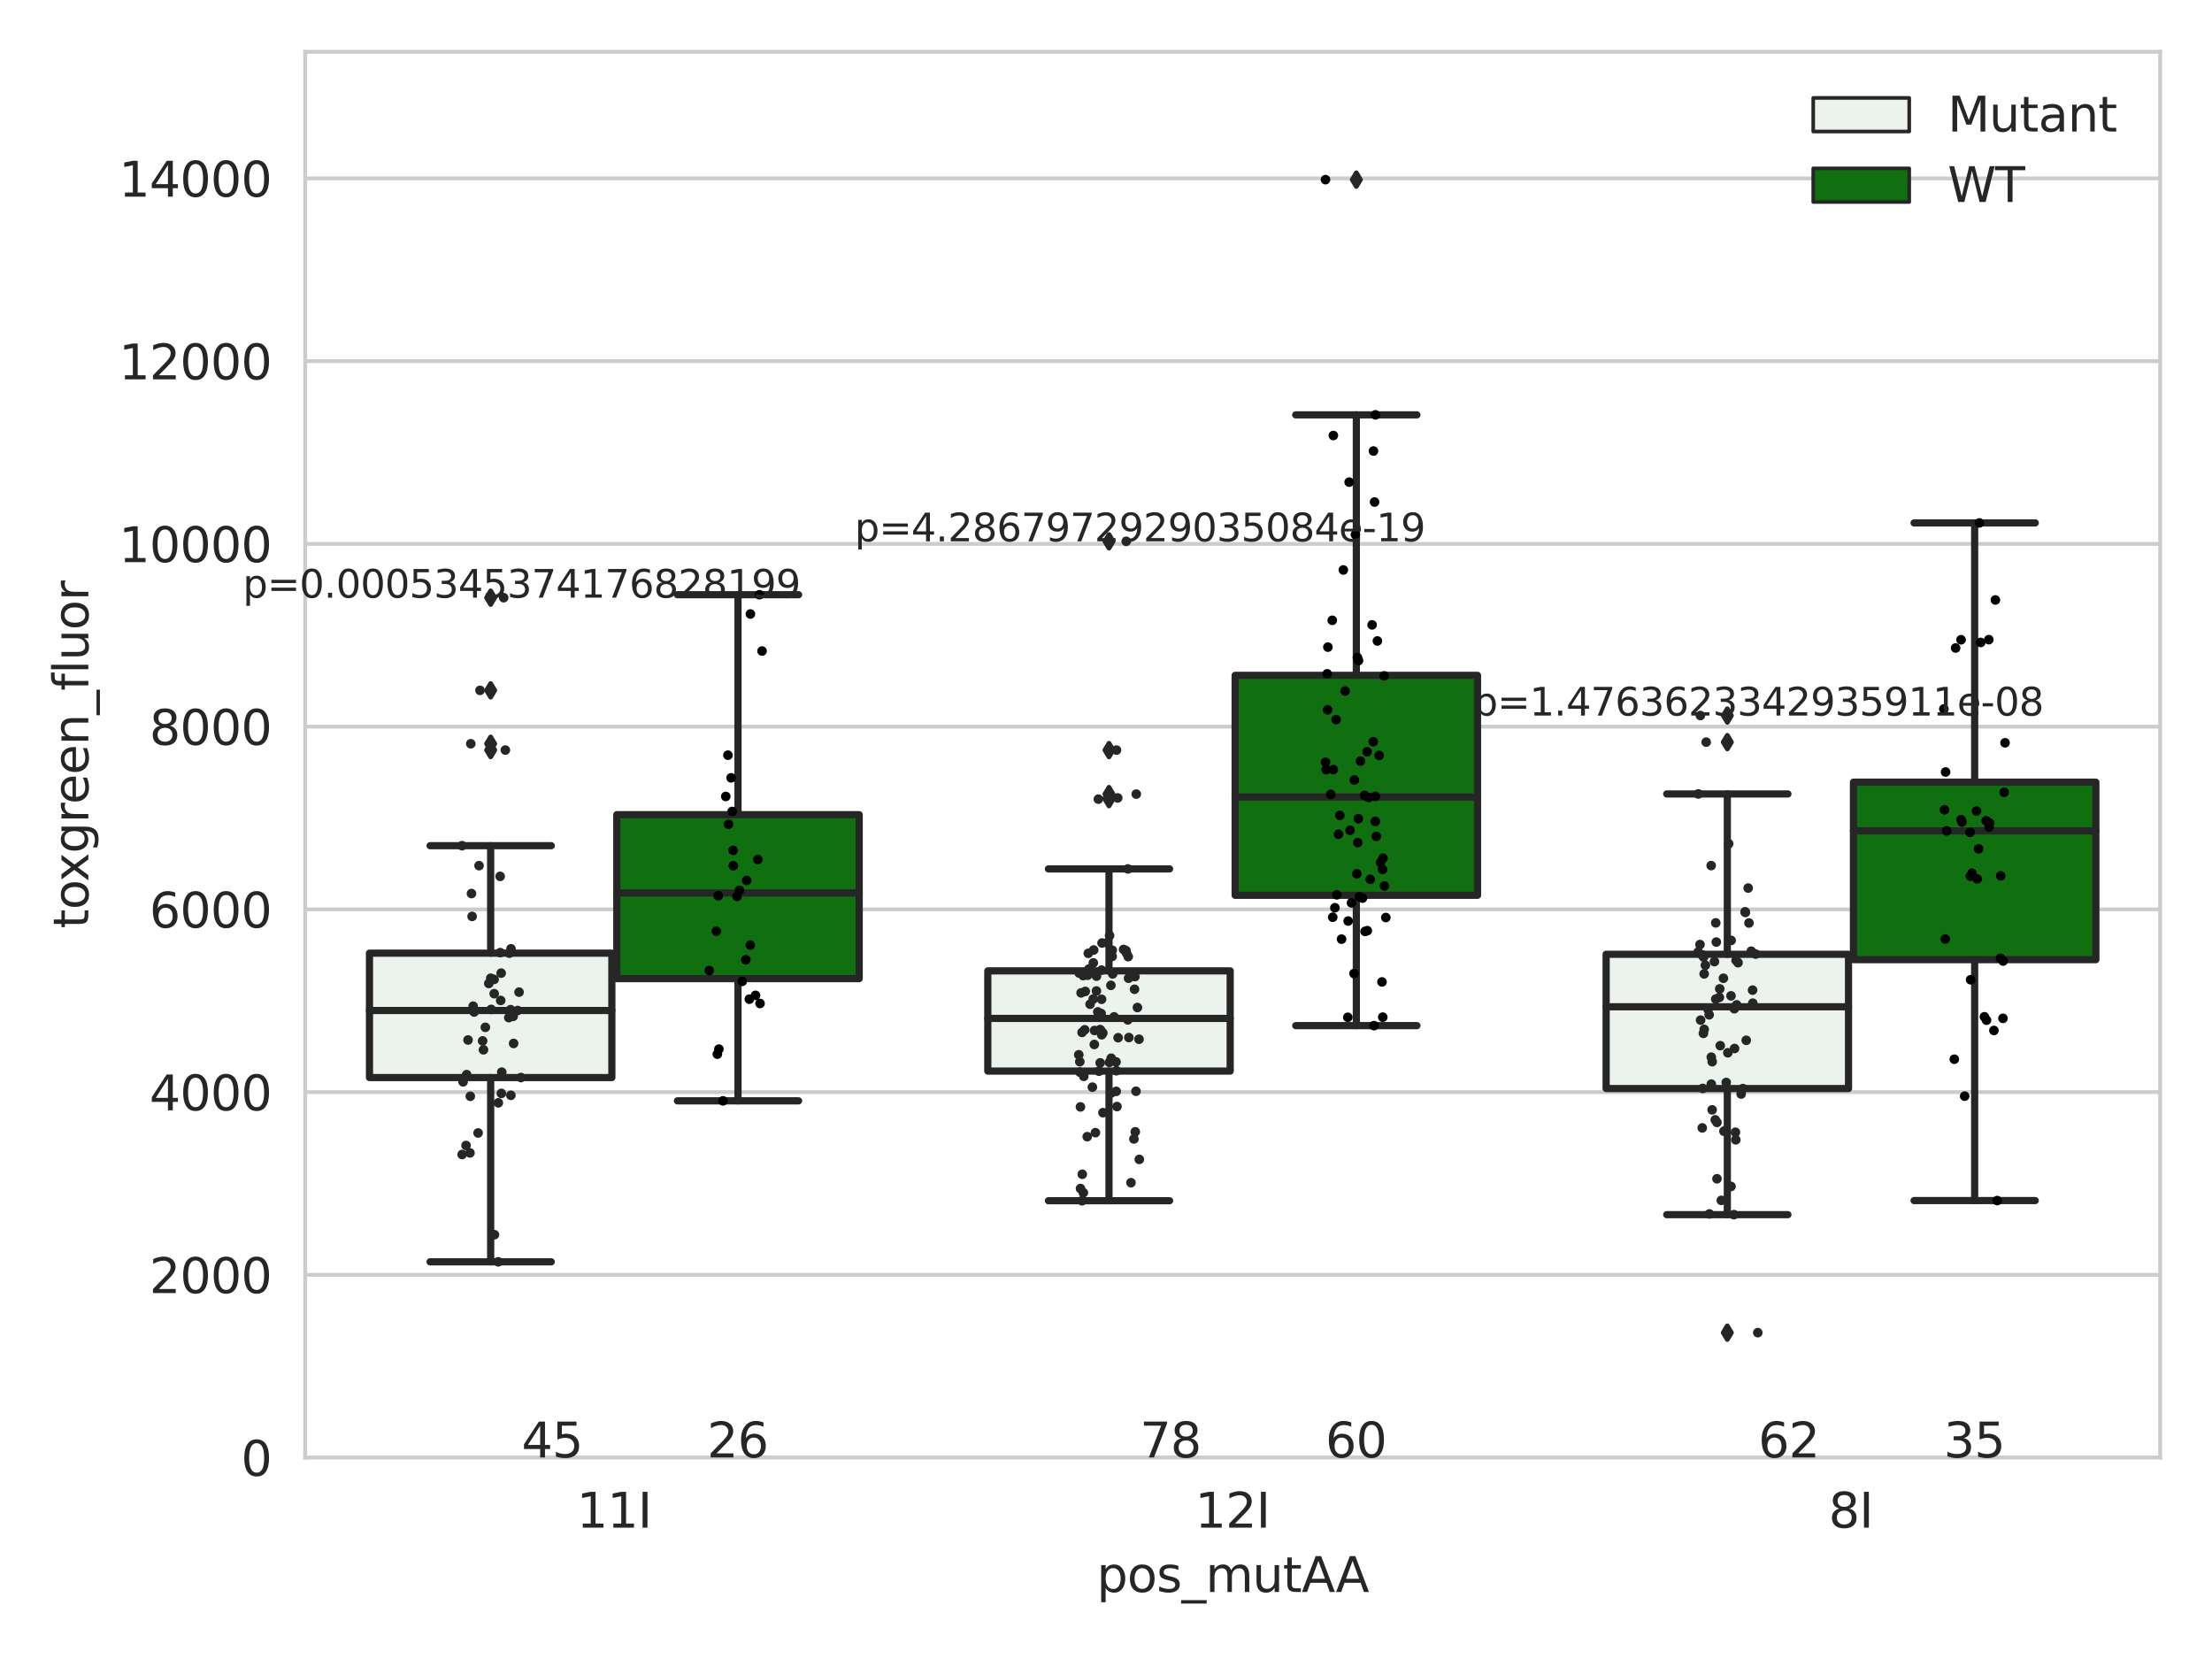 <?xml version="1.0" encoding="utf-8" standalone="no"?>
<!DOCTYPE svg PUBLIC "-//W3C//DTD SVG 1.1//EN"
  "http://www.w3.org/Graphics/SVG/1.1/DTD/svg11.dtd">
<svg xmlns:xlink="http://www.w3.org/1999/xlink" width="460.8pt" height="345.6pt" viewBox="0 0 460.8 345.6" xmlns="http://www.w3.org/2000/svg" version="1.1">
 <defs>
  <style type="text/css">*{stroke-linejoin: round; stroke-linecap: butt}</style>
 </defs>
 <g id="figure_1">
  <g id="patch_1">
   <path d="M 0 345.6 
L 460.8 345.6 
L 460.8 0 
L 0 0 
z
" style="fill: #ffffff"/>
  </g>
  <g id="axes_1">
   <g id="patch_2">
    <path d="M 63.571 303.64 
L 450 303.64 
L 450 10.8 
L 63.571 10.8 
z
" style="fill: #ffffff"/>
   </g>
   <g id="matplotlib.axis_1">
    <g id="xtick_1">
     <g id="text_1">
      <!-- 11I -->
      <g style="fill: #262626" transform="translate(120.139 318.238)scale(0.1 -0.1)">
       <defs>
        <path id="DejaVuSans-31" d="M 794 531 
L 1825 531 
L 1825 4091 
L 703 3866 
L 703 4441 
L 1819 4666 
L 2450 4666 
L 2450 531 
L 3481 531 
L 3481 0 
L 794 0 
L 794 531 
z
" transform="scale(0.016)"/>
        <path id="DejaVuSans-49" d="M 628 4666 
L 1259 4666 
L 1259 0 
L 628 0 
L 628 4666 
z
" transform="scale(0.016)"/>
       </defs>
       <use xlink:href="#DejaVuSans-31"/>
       <use xlink:href="#DejaVuSans-31" x="63.623"/>
       <use xlink:href="#DejaVuSans-49" x="127.246"/>
      </g>
     </g>
    </g>
    <g id="xtick_2">
     <g id="text_2">
      <!-- 12I -->
      <g style="fill: #262626" transform="translate(248.948 318.238)scale(0.1 -0.1)">
       <defs>
        <path id="DejaVuSans-32" d="M 1228 531 
L 3431 531 
L 3431 0 
L 469 0 
L 469 531 
Q 828 903 1448 1529 
Q 2069 2156 2228 2338 
Q 2531 2678 2651 2914 
Q 2772 3150 2772 3378 
Q 2772 3750 2511 3984 
Q 2250 4219 1831 4219 
Q 1534 4219 1204 4116 
Q 875 4013 500 3803 
L 500 4441 
Q 881 4594 1212 4672 
Q 1544 4750 1819 4750 
Q 2544 4750 2975 4387 
Q 3406 4025 3406 3419 
Q 3406 3131 3298 2873 
Q 3191 2616 2906 2266 
Q 2828 2175 2409 1742 
Q 1991 1309 1228 531 
z
" transform="scale(0.016)"/>
       </defs>
       <use xlink:href="#DejaVuSans-31"/>
       <use xlink:href="#DejaVuSans-32" x="63.623"/>
       <use xlink:href="#DejaVuSans-49" x="127.246"/>
      </g>
     </g>
    </g>
    <g id="xtick_3">
     <g id="text_3">
      <!-- 8I -->
      <g style="fill: #262626" transform="translate(380.939 318.238)scale(0.1 -0.1)">
       <defs>
        <path id="DejaVuSans-38" d="M 2034 2216 
Q 1584 2216 1326 1975 
Q 1069 1734 1069 1313 
Q 1069 891 1326 650 
Q 1584 409 2034 409 
Q 2484 409 2743 651 
Q 3003 894 3003 1313 
Q 3003 1734 2745 1975 
Q 2488 2216 2034 2216 
z
M 1403 2484 
Q 997 2584 770 2862 
Q 544 3141 544 3541 
Q 544 4100 942 4425 
Q 1341 4750 2034 4750 
Q 2731 4750 3128 4425 
Q 3525 4100 3525 3541 
Q 3525 3141 3298 2862 
Q 3072 2584 2669 2484 
Q 3125 2378 3379 2068 
Q 3634 1759 3634 1313 
Q 3634 634 3220 271 
Q 2806 -91 2034 -91 
Q 1263 -91 848 271 
Q 434 634 434 1313 
Q 434 1759 690 2068 
Q 947 2378 1403 2484 
z
M 1172 3481 
Q 1172 3119 1398 2916 
Q 1625 2713 2034 2713 
Q 2441 2713 2670 2916 
Q 2900 3119 2900 3481 
Q 2900 3844 2670 4047 
Q 2441 4250 2034 4250 
Q 1625 4250 1398 4047 
Q 1172 3844 1172 3481 
z
" transform="scale(0.016)"/>
       </defs>
       <use xlink:href="#DejaVuSans-38"/>
       <use xlink:href="#DejaVuSans-49" x="63.623"/>
      </g>
     </g>
    </g>
    <g id="text_4">
     <!-- pos_mutAA -->
     <g style="fill: #262626" transform="translate(228.47 331.638)scale(0.1 -0.1)">
      <defs>
       <path id="DejaVuSans-70" d="M 1159 525 
L 1159 -1331 
L 581 -1331 
L 581 3500 
L 1159 3500 
L 1159 2969 
Q 1341 3281 1617 3432 
Q 1894 3584 2278 3584 
Q 2916 3584 3314 3078 
Q 3713 2572 3713 1747 
Q 3713 922 3314 415 
Q 2916 -91 2278 -91 
Q 1894 -91 1617 61 
Q 1341 213 1159 525 
z
M 3116 1747 
Q 3116 2381 2855 2742 
Q 2594 3103 2138 3103 
Q 1681 3103 1420 2742 
Q 1159 2381 1159 1747 
Q 1159 1113 1420 752 
Q 1681 391 2138 391 
Q 2594 391 2855 752 
Q 3116 1113 3116 1747 
z
" transform="scale(0.016)"/>
       <path id="DejaVuSans-6f" d="M 1959 3097 
Q 1497 3097 1228 2736 
Q 959 2375 959 1747 
Q 959 1119 1226 758 
Q 1494 397 1959 397 
Q 2419 397 2687 759 
Q 2956 1122 2956 1747 
Q 2956 2369 2687 2733 
Q 2419 3097 1959 3097 
z
M 1959 3584 
Q 2709 3584 3137 3096 
Q 3566 2609 3566 1747 
Q 3566 888 3137 398 
Q 2709 -91 1959 -91 
Q 1206 -91 779 398 
Q 353 888 353 1747 
Q 353 2609 779 3096 
Q 1206 3584 1959 3584 
z
" transform="scale(0.016)"/>
       <path id="DejaVuSans-73" d="M 2834 3397 
L 2834 2853 
Q 2591 2978 2328 3040 
Q 2066 3103 1784 3103 
Q 1356 3103 1142 2972 
Q 928 2841 928 2578 
Q 928 2378 1081 2264 
Q 1234 2150 1697 2047 
L 1894 2003 
Q 2506 1872 2764 1633 
Q 3022 1394 3022 966 
Q 3022 478 2636 193 
Q 2250 -91 1575 -91 
Q 1294 -91 989 -36 
Q 684 19 347 128 
L 347 722 
Q 666 556 975 473 
Q 1284 391 1588 391 
Q 1994 391 2212 530 
Q 2431 669 2431 922 
Q 2431 1156 2273 1281 
Q 2116 1406 1581 1522 
L 1381 1569 
Q 847 1681 609 1914 
Q 372 2147 372 2553 
Q 372 3047 722 3315 
Q 1072 3584 1716 3584 
Q 2034 3584 2315 3537 
Q 2597 3491 2834 3397 
z
" transform="scale(0.016)"/>
       <path id="DejaVuSans-5f" d="M 3263 -1063 
L 3263 -1509 
L -63 -1509 
L -63 -1063 
L 3263 -1063 
z
" transform="scale(0.016)"/>
       <path id="DejaVuSans-6d" d="M 3328 2828 
Q 3544 3216 3844 3400 
Q 4144 3584 4550 3584 
Q 5097 3584 5394 3201 
Q 5691 2819 5691 2113 
L 5691 0 
L 5113 0 
L 5113 2094 
Q 5113 2597 4934 2840 
Q 4756 3084 4391 3084 
Q 3944 3084 3684 2787 
Q 3425 2491 3425 1978 
L 3425 0 
L 2847 0 
L 2847 2094 
Q 2847 2600 2669 2842 
Q 2491 3084 2119 3084 
Q 1678 3084 1418 2786 
Q 1159 2488 1159 1978 
L 1159 0 
L 581 0 
L 581 3500 
L 1159 3500 
L 1159 2956 
Q 1356 3278 1631 3431 
Q 1906 3584 2284 3584 
Q 2666 3584 2933 3390 
Q 3200 3197 3328 2828 
z
" transform="scale(0.016)"/>
       <path id="DejaVuSans-75" d="M 544 1381 
L 544 3500 
L 1119 3500 
L 1119 1403 
Q 1119 906 1312 657 
Q 1506 409 1894 409 
Q 2359 409 2629 706 
Q 2900 1003 2900 1516 
L 2900 3500 
L 3475 3500 
L 3475 0 
L 2900 0 
L 2900 538 
Q 2691 219 2414 64 
Q 2138 -91 1772 -91 
Q 1169 -91 856 284 
Q 544 659 544 1381 
z
M 1991 3584 
L 1991 3584 
z
" transform="scale(0.016)"/>
       <path id="DejaVuSans-74" d="M 1172 4494 
L 1172 3500 
L 2356 3500 
L 2356 3053 
L 1172 3053 
L 1172 1153 
Q 1172 725 1289 603 
Q 1406 481 1766 481 
L 2356 481 
L 2356 0 
L 1766 0 
Q 1100 0 847 248 
Q 594 497 594 1153 
L 594 3053 
L 172 3053 
L 172 3500 
L 594 3500 
L 594 4494 
L 1172 4494 
z
" transform="scale(0.016)"/>
       <path id="DejaVuSans-41" d="M 2188 4044 
L 1331 1722 
L 3047 1722 
L 2188 4044 
z
M 1831 4666 
L 2547 4666 
L 4325 0 
L 3669 0 
L 3244 1197 
L 1141 1197 
L 716 0 
L 50 0 
L 1831 4666 
z
" transform="scale(0.016)"/>
      </defs>
      <use xlink:href="#DejaVuSans-70"/>
      <use xlink:href="#DejaVuSans-6f" x="63.477"/>
      <use xlink:href="#DejaVuSans-73" x="124.658"/>
      <use xlink:href="#DejaVuSans-5f" x="176.758"/>
      <use xlink:href="#DejaVuSans-6d" x="226.758"/>
      <use xlink:href="#DejaVuSans-75" x="324.17"/>
      <use xlink:href="#DejaVuSans-74" x="387.549"/>
      <use xlink:href="#DejaVuSans-41" x="426.758"/>
      <use xlink:href="#DejaVuSans-41" x="497.916"/>
     </g>
    </g>
   </g>
   <g id="matplotlib.axis_2">
    <g id="ytick_1">
     <g id="line2d_1">
      <path d="M 63.571 303.64 
L 450 303.64 
" clip-path="url(#p976b4bad87)" style="fill: none; stroke: #cccccc; stroke-width: 0.8; stroke-linecap: round"/>
     </g>
     <g id="text_5">
      <!-- 0 -->
      <g style="fill: #262626" transform="translate(50.209 307.439)scale(0.1 -0.1)">
       <defs>
        <path id="DejaVuSans-30" d="M 2034 4250 
Q 1547 4250 1301 3770 
Q 1056 3291 1056 2328 
Q 1056 1369 1301 889 
Q 1547 409 2034 409 
Q 2525 409 2770 889 
Q 3016 1369 3016 2328 
Q 3016 3291 2770 3770 
Q 2525 4250 2034 4250 
z
M 2034 4750 
Q 2819 4750 3233 4129 
Q 3647 3509 3647 2328 
Q 3647 1150 3233 529 
Q 2819 -91 2034 -91 
Q 1250 -91 836 529 
Q 422 1150 422 2328 
Q 422 3509 836 4129 
Q 1250 4750 2034 4750 
z
" transform="scale(0.016)"/>
       </defs>
       <use xlink:href="#DejaVuSans-30"/>
      </g>
     </g>
    </g>
    <g id="ytick_2">
     <g id="line2d_2">
      <path d="M 63.571 265.572 
L 450 265.572 
" clip-path="url(#p976b4bad87)" style="fill: none; stroke: #cccccc; stroke-width: 0.8; stroke-linecap: round"/>
     </g>
     <g id="text_6">
      <!-- 2000 -->
      <g style="fill: #262626" transform="translate(31.121 269.371)scale(0.1 -0.1)">
       <use xlink:href="#DejaVuSans-32"/>
       <use xlink:href="#DejaVuSans-30" x="63.623"/>
       <use xlink:href="#DejaVuSans-30" x="127.246"/>
       <use xlink:href="#DejaVuSans-30" x="190.869"/>
      </g>
     </g>
    </g>
    <g id="ytick_3">
     <g id="line2d_3">
      <path d="M 63.571 227.504 
L 450 227.504 
" clip-path="url(#p976b4bad87)" style="fill: none; stroke: #cccccc; stroke-width: 0.8; stroke-linecap: round"/>
     </g>
     <g id="text_7">
      <!-- 4000 -->
      <g style="fill: #262626" transform="translate(31.121 231.303)scale(0.1 -0.1)">
       <defs>
        <path id="DejaVuSans-34" d="M 2419 4116 
L 825 1625 
L 2419 1625 
L 2419 4116 
z
M 2253 4666 
L 3047 4666 
L 3047 1625 
L 3713 1625 
L 3713 1100 
L 3047 1100 
L 3047 0 
L 2419 0 
L 2419 1100 
L 313 1100 
L 313 1709 
L 2253 4666 
z
" transform="scale(0.016)"/>
       </defs>
       <use xlink:href="#DejaVuSans-34"/>
       <use xlink:href="#DejaVuSans-30" x="63.623"/>
       <use xlink:href="#DejaVuSans-30" x="127.246"/>
       <use xlink:href="#DejaVuSans-30" x="190.869"/>
      </g>
     </g>
    </g>
    <g id="ytick_4">
     <g id="line2d_4">
      <path d="M 63.571 189.436 
L 450 189.436 
" clip-path="url(#p976b4bad87)" style="fill: none; stroke: #cccccc; stroke-width: 0.8; stroke-linecap: round"/>
     </g>
     <g id="text_8">
      <!-- 6000 -->
      <g style="fill: #262626" transform="translate(31.121 193.235)scale(0.1 -0.1)">
       <defs>
        <path id="DejaVuSans-36" d="M 2113 2584 
Q 1688 2584 1439 2293 
Q 1191 2003 1191 1497 
Q 1191 994 1439 701 
Q 1688 409 2113 409 
Q 2538 409 2786 701 
Q 3034 994 3034 1497 
Q 3034 2003 2786 2293 
Q 2538 2584 2113 2584 
z
M 3366 4563 
L 3366 3988 
Q 3128 4100 2886 4159 
Q 2644 4219 2406 4219 
Q 1781 4219 1451 3797 
Q 1122 3375 1075 2522 
Q 1259 2794 1537 2939 
Q 1816 3084 2150 3084 
Q 2853 3084 3261 2657 
Q 3669 2231 3669 1497 
Q 3669 778 3244 343 
Q 2819 -91 2113 -91 
Q 1303 -91 875 529 
Q 447 1150 447 2328 
Q 447 3434 972 4092 
Q 1497 4750 2381 4750 
Q 2619 4750 2861 4703 
Q 3103 4656 3366 4563 
z
" transform="scale(0.016)"/>
       </defs>
       <use xlink:href="#DejaVuSans-36"/>
       <use xlink:href="#DejaVuSans-30" x="63.623"/>
       <use xlink:href="#DejaVuSans-30" x="127.246"/>
       <use xlink:href="#DejaVuSans-30" x="190.869"/>
      </g>
     </g>
    </g>
    <g id="ytick_5">
     <g id="line2d_5">
      <path d="M 63.571 151.368 
L 450 151.368 
" clip-path="url(#p976b4bad87)" style="fill: none; stroke: #cccccc; stroke-width: 0.8; stroke-linecap: round"/>
     </g>
     <g id="text_9">
      <!-- 8000 -->
      <g style="fill: #262626" transform="translate(31.121 155.167)scale(0.1 -0.1)">
       <use xlink:href="#DejaVuSans-38"/>
       <use xlink:href="#DejaVuSans-30" x="63.623"/>
       <use xlink:href="#DejaVuSans-30" x="127.246"/>
       <use xlink:href="#DejaVuSans-30" x="190.869"/>
      </g>
     </g>
    </g>
    <g id="ytick_6">
     <g id="line2d_6">
      <path d="M 63.571 113.299 
L 450 113.299 
" clip-path="url(#p976b4bad87)" style="fill: none; stroke: #cccccc; stroke-width: 0.8; stroke-linecap: round"/>
     </g>
     <g id="text_10">
      <!-- 10000 -->
      <g style="fill: #262626" transform="translate(24.759 117.099)scale(0.1 -0.1)">
       <use xlink:href="#DejaVuSans-31"/>
       <use xlink:href="#DejaVuSans-30" x="63.623"/>
       <use xlink:href="#DejaVuSans-30" x="127.246"/>
       <use xlink:href="#DejaVuSans-30" x="190.869"/>
       <use xlink:href="#DejaVuSans-30" x="254.492"/>
      </g>
     </g>
    </g>
    <g id="ytick_7">
     <g id="line2d_7">
      <path d="M 63.571 75.231 
L 450 75.231 
" clip-path="url(#p976b4bad87)" style="fill: none; stroke: #cccccc; stroke-width: 0.8; stroke-linecap: round"/>
     </g>
     <g id="text_11">
      <!-- 12000 -->
      <g style="fill: #262626" transform="translate(24.759 79.03)scale(0.1 -0.1)">
       <use xlink:href="#DejaVuSans-31"/>
       <use xlink:href="#DejaVuSans-32" x="63.623"/>
       <use xlink:href="#DejaVuSans-30" x="127.246"/>
       <use xlink:href="#DejaVuSans-30" x="190.869"/>
       <use xlink:href="#DejaVuSans-30" x="254.492"/>
      </g>
     </g>
    </g>
    <g id="ytick_8">
     <g id="line2d_8">
      <path d="M 63.571 37.163 
L 450 37.163 
" clip-path="url(#p976b4bad87)" style="fill: none; stroke: #cccccc; stroke-width: 0.8; stroke-linecap: round"/>
     </g>
     <g id="text_12">
      <!-- 14000 -->
      <g style="fill: #262626" transform="translate(24.759 40.962)scale(0.1 -0.1)">
       <use xlink:href="#DejaVuSans-31"/>
       <use xlink:href="#DejaVuSans-34" x="63.623"/>
       <use xlink:href="#DejaVuSans-30" x="127.246"/>
       <use xlink:href="#DejaVuSans-30" x="190.869"/>
       <use xlink:href="#DejaVuSans-30" x="254.492"/>
      </g>
     </g>
    </g>
    <g id="text_13">
     <!-- toxgreen_fluor -->
     <g style="fill: #262626" transform="translate(18.401 193.415)rotate(-90)scale(0.1 -0.1)">
      <defs>
       <path id="DejaVuSans-78" d="M 3513 3500 
L 2247 1797 
L 3578 0 
L 2900 0 
L 1881 1375 
L 863 0 
L 184 0 
L 1544 1831 
L 300 3500 
L 978 3500 
L 1906 2253 
L 2834 3500 
L 3513 3500 
z
" transform="scale(0.016)"/>
       <path id="DejaVuSans-67" d="M 2906 1791 
Q 2906 2416 2648 2759 
Q 2391 3103 1925 3103 
Q 1463 3103 1205 2759 
Q 947 2416 947 1791 
Q 947 1169 1205 825 
Q 1463 481 1925 481 
Q 2391 481 2648 825 
Q 2906 1169 2906 1791 
z
M 3481 434 
Q 3481 -459 3084 -895 
Q 2688 -1331 1869 -1331 
Q 1566 -1331 1297 -1286 
Q 1028 -1241 775 -1147 
L 775 -588 
Q 1028 -725 1275 -790 
Q 1522 -856 1778 -856 
Q 2344 -856 2625 -561 
Q 2906 -266 2906 331 
L 2906 616 
Q 2728 306 2450 153 
Q 2172 0 1784 0 
Q 1141 0 747 490 
Q 353 981 353 1791 
Q 353 2603 747 3093 
Q 1141 3584 1784 3584 
Q 2172 3584 2450 3431 
Q 2728 3278 2906 2969 
L 2906 3500 
L 3481 3500 
L 3481 434 
z
" transform="scale(0.016)"/>
       <path id="DejaVuSans-72" d="M 2631 2963 
Q 2534 3019 2420 3045 
Q 2306 3072 2169 3072 
Q 1681 3072 1420 2755 
Q 1159 2438 1159 1844 
L 1159 0 
L 581 0 
L 581 3500 
L 1159 3500 
L 1159 2956 
Q 1341 3275 1631 3429 
Q 1922 3584 2338 3584 
Q 2397 3584 2469 3576 
Q 2541 3569 2628 3553 
L 2631 2963 
z
" transform="scale(0.016)"/>
       <path id="DejaVuSans-65" d="M 3597 1894 
L 3597 1613 
L 953 1613 
Q 991 1019 1311 708 
Q 1631 397 2203 397 
Q 2534 397 2845 478 
Q 3156 559 3463 722 
L 3463 178 
Q 3153 47 2828 -22 
Q 2503 -91 2169 -91 
Q 1331 -91 842 396 
Q 353 884 353 1716 
Q 353 2575 817 3079 
Q 1281 3584 2069 3584 
Q 2775 3584 3186 3129 
Q 3597 2675 3597 1894 
z
M 3022 2063 
Q 3016 2534 2758 2815 
Q 2500 3097 2075 3097 
Q 1594 3097 1305 2825 
Q 1016 2553 972 2059 
L 3022 2063 
z
" transform="scale(0.016)"/>
       <path id="DejaVuSans-6e" d="M 3513 2113 
L 3513 0 
L 2938 0 
L 2938 2094 
Q 2938 2591 2744 2837 
Q 2550 3084 2163 3084 
Q 1697 3084 1428 2787 
Q 1159 2491 1159 1978 
L 1159 0 
L 581 0 
L 581 3500 
L 1159 3500 
L 1159 2956 
Q 1366 3272 1645 3428 
Q 1925 3584 2291 3584 
Q 2894 3584 3203 3211 
Q 3513 2838 3513 2113 
z
" transform="scale(0.016)"/>
       <path id="DejaVuSans-66" d="M 2375 4863 
L 2375 4384 
L 1825 4384 
Q 1516 4384 1395 4259 
Q 1275 4134 1275 3809 
L 1275 3500 
L 2222 3500 
L 2222 3053 
L 1275 3053 
L 1275 0 
L 697 0 
L 697 3053 
L 147 3053 
L 147 3500 
L 697 3500 
L 697 3744 
Q 697 4328 969 4595 
Q 1241 4863 1831 4863 
L 2375 4863 
z
" transform="scale(0.016)"/>
       <path id="DejaVuSans-6c" d="M 603 4863 
L 1178 4863 
L 1178 0 
L 603 0 
L 603 4863 
z
" transform="scale(0.016)"/>
      </defs>
      <use xlink:href="#DejaVuSans-74"/>
      <use xlink:href="#DejaVuSans-6f" x="39.209"/>
      <use xlink:href="#DejaVuSans-78" x="97.266"/>
      <use xlink:href="#DejaVuSans-67" x="156.445"/>
      <use xlink:href="#DejaVuSans-72" x="219.922"/>
      <use xlink:href="#DejaVuSans-65" x="258.785"/>
      <use xlink:href="#DejaVuSans-65" x="320.309"/>
      <use xlink:href="#DejaVuSans-6e" x="381.832"/>
      <use xlink:href="#DejaVuSans-5f" x="445.211"/>
      <use xlink:href="#DejaVuSans-66" x="495.211"/>
      <use xlink:href="#DejaVuSans-6c" x="530.416"/>
      <use xlink:href="#DejaVuSans-75" x="558.199"/>
      <use xlink:href="#DejaVuSans-6f" x="621.578"/>
      <use xlink:href="#DejaVuSans-72" x="682.76"/>
     </g>
    </g>
   </g>
   <g id="patch_3">
    <path d="M 76.967 224.475 
L 127.461 224.475 
L 127.461 198.563 
L 76.967 198.563 
L 76.967 224.475 
z
" clip-path="url(#p976b4bad87)" style="fill: #ecf2ec; stroke: #262626; stroke-width: 1.5; stroke-linejoin: miter"/>
   </g>
   <g id="patch_4">
    <path d="M 128.491 203.872 
L 178.985 203.872 
L 178.985 169.715 
L 128.491 169.715 
L 128.491 203.872 
z
" clip-path="url(#p976b4bad87)" style="fill: #107010; stroke: #262626; stroke-width: 1.5; stroke-linejoin: miter"/>
   </g>
   <g id="patch_5">
    <path d="M 205.777 223.128 
L 256.27 223.128 
L 256.27 202.248 
L 205.777 202.248 
L 205.777 223.128 
z
" clip-path="url(#p976b4bad87)" style="fill: #ecf2ec; stroke: #262626; stroke-width: 1.5; stroke-linejoin: miter"/>
   </g>
   <g id="patch_6">
    <path d="M 257.301 186.508 
L 307.794 186.508 
L 307.794 140.688 
L 257.301 140.688 
L 257.301 186.508 
z
" clip-path="url(#p976b4bad87)" style="fill: #107010; stroke: #262626; stroke-width: 1.5; stroke-linejoin: miter"/>
   </g>
   <g id="patch_7">
    <path d="M 334.587 226.763 
L 385.08 226.763 
L 385.08 198.79 
L 334.587 198.79 
L 334.587 226.763 
z
" clip-path="url(#p976b4bad87)" style="fill: #ecf2ec; stroke: #262626; stroke-width: 1.5; stroke-linejoin: miter"/>
   </g>
   <g id="patch_8">
    <path d="M 386.11 199.912 
L 436.604 199.912 
L 436.604 162.94 
L 386.11 162.94 
L 386.11 199.912 
z
" clip-path="url(#p976b4bad87)" style="fill: #107010; stroke: #262626; stroke-width: 1.5; stroke-linejoin: miter"/>
   </g>
   <g id="patch_9">
    <path d="M 127.976 303.64 
L 127.976 303.64 
L 127.976 303.64 
L 127.976 303.64 
z
" clip-path="url(#p976b4bad87)" style="fill: #ecf2ec; stroke: #262626; stroke-width: 0.75; stroke-linejoin: miter"/>
   </g>
   <g id="patch_10">
    <path d="M 127.976 303.64 
L 127.976 303.64 
L 127.976 303.64 
L 127.976 303.64 
z
" clip-path="url(#p976b4bad87)" style="fill: #107010; stroke: #262626; stroke-width: 0.75; stroke-linejoin: miter"/>
   </g>
   <g id="PathCollection_1"/>
   <g id="PathCollection_2"/>
   <g id="line2d_9">
    <path d="M 102.214 224.475 
L 102.214 262.861 
" clip-path="url(#p976b4bad87)" style="fill: none; stroke: #262626; stroke-width: 1.5; stroke-linecap: round"/>
   </g>
   <g id="line2d_10">
    <path d="M 102.214 198.563 
L 102.214 176.176 
" clip-path="url(#p976b4bad87)" style="fill: none; stroke: #262626; stroke-width: 1.5; stroke-linecap: round"/>
   </g>
   <g id="line2d_11">
    <path d="M 89.591 262.861 
L 114.837 262.861 
" clip-path="url(#p976b4bad87)" style="fill: none; stroke: #262626; stroke-width: 1.5; stroke-linecap: round"/>
   </g>
   <g id="line2d_12">
    <path d="M 89.591 176.176 
L 114.837 176.176 
" clip-path="url(#p976b4bad87)" style="fill: none; stroke: #262626; stroke-width: 1.5; stroke-linecap: round"/>
   </g>
   <g id="line2d_13">
    <defs>
     <path id="mb0a21e1b3e" d="M -0 1.414 
L 0.849 0 
L 0 -1.414 
L -0.849 -0 
z
" style="stroke: #262626; stroke-linejoin: miter"/>
    </defs>
    <g clip-path="url(#p976b4bad87)">
     <use xlink:href="#mb0a21e1b3e" x="102.214" y="124.508" style="fill: #262626; stroke: #262626; stroke-linejoin: miter"/>
     <use xlink:href="#mb0a21e1b3e" x="102.214" y="156.252" style="fill: #262626; stroke: #262626; stroke-linejoin: miter"/>
     <use xlink:href="#mb0a21e1b3e" x="102.214" y="154.939" style="fill: #262626; stroke: #262626; stroke-linejoin: miter"/>
     <use xlink:href="#mb0a21e1b3e" x="102.214" y="143.815" style="fill: #262626; stroke: #262626; stroke-linejoin: miter"/>
    </g>
   </g>
   <g id="line2d_14">
    <path d="M 153.738 203.872 
L 153.738 229.325 
" clip-path="url(#p976b4bad87)" style="fill: none; stroke: #262626; stroke-width: 1.5; stroke-linecap: round"/>
   </g>
   <g id="line2d_15">
    <path d="M 153.738 169.715 
L 153.738 123.889 
" clip-path="url(#p976b4bad87)" style="fill: none; stroke: #262626; stroke-width: 1.5; stroke-linecap: round"/>
   </g>
   <g id="line2d_16">
    <path d="M 141.115 229.325 
L 166.361 229.325 
" clip-path="url(#p976b4bad87)" style="fill: none; stroke: #262626; stroke-width: 1.5; stroke-linecap: round"/>
   </g>
   <g id="line2d_17">
    <path d="M 141.115 123.889 
L 166.361 123.889 
" clip-path="url(#p976b4bad87)" style="fill: none; stroke: #262626; stroke-width: 1.5; stroke-linecap: round"/>
   </g>
   <g id="line2d_18"/>
   <g id="line2d_19">
    <path d="M 231.024 223.128 
L 231.024 250.139 
" clip-path="url(#p976b4bad87)" style="fill: none; stroke: #262626; stroke-width: 1.5; stroke-linecap: round"/>
   </g>
   <g id="line2d_20">
    <path d="M 231.024 202.248 
L 231.024 181.011 
" clip-path="url(#p976b4bad87)" style="fill: none; stroke: #262626; stroke-width: 1.5; stroke-linecap: round"/>
   </g>
   <g id="line2d_21">
    <path d="M 218.4 250.139 
L 243.647 250.139 
" clip-path="url(#p976b4bad87)" style="fill: none; stroke: #262626; stroke-width: 1.5; stroke-linecap: round"/>
   </g>
   <g id="line2d_22">
    <path d="M 218.4 181.011 
L 243.647 181.011 
" clip-path="url(#p976b4bad87)" style="fill: none; stroke: #262626; stroke-width: 1.5; stroke-linecap: round"/>
   </g>
   <g id="line2d_23">
    <g clip-path="url(#p976b4bad87)">
     <use xlink:href="#mb0a21e1b3e" x="231.024" y="156.256" style="fill: #262626; stroke: #262626; stroke-linejoin: miter"/>
     <use xlink:href="#mb0a21e1b3e" x="231.024" y="166.476" style="fill: #262626; stroke: #262626; stroke-linejoin: miter"/>
     <use xlink:href="#mb0a21e1b3e" x="231.024" y="112.773" style="fill: #262626; stroke: #262626; stroke-linejoin: miter"/>
     <use xlink:href="#mb0a21e1b3e" x="231.024" y="165.427" style="fill: #262626; stroke: #262626; stroke-linejoin: miter"/>
     <use xlink:href="#mb0a21e1b3e" x="231.024" y="166.223" style="fill: #262626; stroke: #262626; stroke-linejoin: miter"/>
    </g>
   </g>
   <g id="line2d_24">
    <path d="M 282.548 186.508 
L 282.548 213.658 
" clip-path="url(#p976b4bad87)" style="fill: none; stroke: #262626; stroke-width: 1.5; stroke-linecap: round"/>
   </g>
   <g id="line2d_25">
    <path d="M 282.548 140.688 
L 282.548 86.423 
" clip-path="url(#p976b4bad87)" style="fill: none; stroke: #262626; stroke-width: 1.5; stroke-linecap: round"/>
   </g>
   <g id="line2d_26">
    <path d="M 269.924 213.658 
L 295.171 213.658 
" clip-path="url(#p976b4bad87)" style="fill: none; stroke: #262626; stroke-width: 1.5; stroke-linecap: round"/>
   </g>
   <g id="line2d_27">
    <path d="M 269.924 86.423 
L 295.171 86.423 
" clip-path="url(#p976b4bad87)" style="fill: none; stroke: #262626; stroke-width: 1.5; stroke-linecap: round"/>
   </g>
   <g id="line2d_28">
    <g clip-path="url(#p976b4bad87)">
     <use xlink:href="#mb0a21e1b3e" x="282.548" y="37.422" style="fill: #262626; stroke: #262626; stroke-linejoin: miter"/>
    </g>
   </g>
   <g id="line2d_29">
    <path d="M 359.833 226.763 
L 359.833 253.036 
" clip-path="url(#p976b4bad87)" style="fill: none; stroke: #262626; stroke-width: 1.5; stroke-linecap: round"/>
   </g>
   <g id="line2d_30">
    <path d="M 359.833 198.79 
L 359.833 165.394 
" clip-path="url(#p976b4bad87)" style="fill: none; stroke: #262626; stroke-width: 1.5; stroke-linecap: round"/>
   </g>
   <g id="line2d_31">
    <path d="M 347.21 253.036 
L 372.457 253.036 
" clip-path="url(#p976b4bad87)" style="fill: none; stroke: #262626; stroke-width: 1.5; stroke-linecap: round"/>
   </g>
   <g id="line2d_32">
    <path d="M 347.21 165.394 
L 372.457 165.394 
" clip-path="url(#p976b4bad87)" style="fill: none; stroke: #262626; stroke-width: 1.5; stroke-linecap: round"/>
   </g>
   <g id="line2d_33">
    <g clip-path="url(#p976b4bad87)">
     <use xlink:href="#mb0a21e1b3e" x="359.833" y="277.617" style="fill: #262626; stroke: #262626; stroke-linejoin: miter"/>
     <use xlink:href="#mb0a21e1b3e" x="359.833" y="149.062" style="fill: #262626; stroke: #262626; stroke-linejoin: miter"/>
     <use xlink:href="#mb0a21e1b3e" x="359.833" y="154.603" style="fill: #262626; stroke: #262626; stroke-linejoin: miter"/>
    </g>
   </g>
   <g id="line2d_34">
    <path d="M 411.357 199.912 
L 411.357 250.102 
" clip-path="url(#p976b4bad87)" style="fill: none; stroke: #262626; stroke-width: 1.5; stroke-linecap: round"/>
   </g>
   <g id="line2d_35">
    <path d="M 411.357 162.94 
L 411.357 108.934 
" clip-path="url(#p976b4bad87)" style="fill: none; stroke: #262626; stroke-width: 1.5; stroke-linecap: round"/>
   </g>
   <g id="line2d_36">
    <path d="M 398.734 250.102 
L 423.98 250.102 
" clip-path="url(#p976b4bad87)" style="fill: none; stroke: #262626; stroke-width: 1.5; stroke-linecap: round"/>
   </g>
   <g id="line2d_37">
    <path d="M 398.734 108.934 
L 423.98 108.934 
" clip-path="url(#p976b4bad87)" style="fill: none; stroke: #262626; stroke-width: 1.5; stroke-linecap: round"/>
   </g>
   <g id="line2d_38"/>
   <g id="line2d_39">
    <path d="M 76.967 210.508 
L 127.461 210.508 
" clip-path="url(#p976b4bad87)" style="fill: none; stroke: #262626; stroke-width: 1.5; stroke-linecap: round"/>
   </g>
   <g id="line2d_40">
    <path d="M 128.491 186.032 
L 178.985 186.032 
" clip-path="url(#p976b4bad87)" style="fill: none; stroke: #262626; stroke-width: 1.5; stroke-linecap: round"/>
   </g>
   <g id="line2d_41">
    <path d="M 205.777 212.15 
L 256.27 212.15 
" clip-path="url(#p976b4bad87)" style="fill: none; stroke: #262626; stroke-width: 1.5; stroke-linecap: round"/>
   </g>
   <g id="line2d_42">
    <path d="M 257.301 166.022 
L 307.794 166.022 
" clip-path="url(#p976b4bad87)" style="fill: none; stroke: #262626; stroke-width: 1.5; stroke-linecap: round"/>
   </g>
   <g id="line2d_43">
    <path d="M 334.587 209.735 
L 385.08 209.735 
" clip-path="url(#p976b4bad87)" style="fill: none; stroke: #262626; stroke-width: 1.5; stroke-linecap: round"/>
   </g>
   <g id="line2d_44">
    <path d="M 386.11 173.088 
L 436.604 173.088 
" clip-path="url(#p976b4bad87)" style="fill: none; stroke: #262626; stroke-width: 1.5; stroke-linecap: round"/>
   </g>
   <g id="patch_11">
    <path d="M 63.571 303.64 
L 63.571 10.8 
" style="fill: none; stroke: #cccccc; stroke-width: 0.8; stroke-linejoin: miter; stroke-linecap: square"/>
   </g>
   <g id="patch_12">
    <path d="M 450 303.64 
L 450 10.8 
" style="fill: none; stroke: #cccccc; stroke-width: 0.8; stroke-linejoin: miter; stroke-linecap: square"/>
   </g>
   <g id="patch_13">
    <path d="M 63.571 303.64 
L 450 303.64 
" style="fill: none; stroke: #cccccc; stroke-width: 0.8; stroke-linejoin: miter; stroke-linecap: square"/>
   </g>
   <g id="patch_14">
    <path d="M 63.571 10.8 
L 450 10.8 
" style="fill: none; stroke: #cccccc; stroke-width: 0.8; stroke-linejoin: miter; stroke-linecap: square"/>
   </g>
   <g id="PathCollection_3">
    <defs>
     <path id="C0_0_87e2d9a65f" d="M 0 1 
C 0.265 1 0.52 0.895 0.707 0.707 
C 0.895 0.52 1 0.265 1 -0 
C 1 -0.265 0.895 -0.52 0.707 -0.707 
C 0.52 -0.895 0.265 -1 0 -1 
C -0.265 -1 -0.52 -0.895 -0.707 -0.707 
C -0.895 -0.52 -1 -0.265 -1 0 
C -1 0.265 -0.895 0.52 -0.707 0.707 
C -0.52 0.895 -0.265 1 0 1 
z
"/>
    </defs>
    <g clip-path="url(#p976b4bad87)">
     <use xlink:href="#C0_0_87e2d9a65f" x="99.597" y="236.017" style="fill: #262626"/>
    </g>
    <g clip-path="url(#p976b4bad87)">
     <use xlink:href="#C0_0_87e2d9a65f" x="98.766" y="210.817" style="fill: #262626"/>
    </g>
    <g clip-path="url(#p976b4bad87)">
     <use xlink:href="#C0_0_87e2d9a65f" x="104.923" y="124.508" style="fill: #262626"/>
    </g>
    <g clip-path="url(#p976b4bad87)">
     <use xlink:href="#C0_0_87e2d9a65f" x="97.5" y="216.647" style="fill: #262626"/>
    </g>
    <g clip-path="url(#p976b4bad87)">
     <use xlink:href="#C0_0_87e2d9a65f" x="96.47" y="225.362" style="fill: #262626"/>
    </g>
    <g clip-path="url(#p976b4bad87)">
     <use xlink:href="#C0_0_87e2d9a65f" x="101.82" y="204.871" style="fill: #262626"/>
    </g>
    <g clip-path="url(#p976b4bad87)">
     <use xlink:href="#C0_0_87e2d9a65f" x="98.571" y="209.606" style="fill: #262626"/>
    </g>
    <g clip-path="url(#p976b4bad87)">
     <use xlink:href="#C0_0_87e2d9a65f" x="102.237" y="203.784" style="fill: #262626"/>
    </g>
    <g clip-path="url(#p976b4bad87)">
     <use xlink:href="#C0_0_87e2d9a65f" x="106.904" y="211.726" style="fill: #262626"/>
    </g>
    <g clip-path="url(#p976b4bad87)">
     <use xlink:href="#C0_0_87e2d9a65f" x="102.95" y="207.003" style="fill: #262626"/>
    </g>
    <g clip-path="url(#p976b4bad87)">
     <use xlink:href="#C0_0_87e2d9a65f" x="106.113" y="198.563" style="fill: #262626"/>
    </g>
    <g clip-path="url(#p976b4bad87)">
     <use xlink:href="#C0_0_87e2d9a65f" x="97.973" y="228.375" style="fill: #262626"/>
    </g>
    <g clip-path="url(#p976b4bad87)">
     <use xlink:href="#C0_0_87e2d9a65f" x="97.9" y="240.177" style="fill: #262626"/>
    </g>
    <g clip-path="url(#p976b4bad87)">
     <use xlink:href="#C0_0_87e2d9a65f" x="105.273" y="156.252" style="fill: #262626"/>
    </g>
    <g clip-path="url(#p976b4bad87)">
     <use xlink:href="#C0_0_87e2d9a65f" x="106.425" y="228.173" style="fill: #262626"/>
    </g>
    <g clip-path="url(#p976b4bad87)">
     <use xlink:href="#C0_0_87e2d9a65f" x="106.993" y="217.367" style="fill: #262626"/>
    </g>
    <g clip-path="url(#p976b4bad87)">
     <use xlink:href="#C0_0_87e2d9a65f" x="103.794" y="262.861" style="fill: #262626"/>
    </g>
    <g clip-path="url(#p976b4bad87)">
     <use xlink:href="#C0_0_87e2d9a65f" x="97.21" y="223.862" style="fill: #262626"/>
    </g>
    <g clip-path="url(#p976b4bad87)">
     <use xlink:href="#C0_0_87e2d9a65f" x="108.522" y="224.475" style="fill: #262626"/>
    </g>
    <g clip-path="url(#p976b4bad87)">
     <use xlink:href="#C0_0_87e2d9a65f" x="105.995" y="211.991" style="fill: #262626"/>
    </g>
    <g clip-path="url(#p976b4bad87)">
     <use xlink:href="#C0_0_87e2d9a65f" x="107.827" y="210.508" style="fill: #262626"/>
    </g>
    <g clip-path="url(#p976b4bad87)">
     <use xlink:href="#C0_0_87e2d9a65f" x="98.073" y="154.939" style="fill: #262626"/>
    </g>
    <g clip-path="url(#p976b4bad87)">
     <use xlink:href="#C0_0_87e2d9a65f" x="104.203" y="198.448" style="fill: #262626"/>
    </g>
    <g clip-path="url(#p976b4bad87)">
     <use xlink:href="#C0_0_87e2d9a65f" x="98.217" y="186.142" style="fill: #262626"/>
    </g>
    <g clip-path="url(#p976b4bad87)">
     <use xlink:href="#C0_0_87e2d9a65f" x="108.132" y="206.681" style="fill: #262626"/>
    </g>
    <g clip-path="url(#p976b4bad87)">
     <use xlink:href="#C0_0_87e2d9a65f" x="99.796" y="180.33" style="fill: #262626"/>
    </g>
    <g clip-path="url(#p976b4bad87)">
     <use xlink:href="#C0_0_87e2d9a65f" x="100.716" y="218.694" style="fill: #262626"/>
    </g>
    <g clip-path="url(#p976b4bad87)">
     <use xlink:href="#C0_0_87e2d9a65f" x="100.539" y="216.844" style="fill: #262626"/>
    </g>
    <g clip-path="url(#p976b4bad87)">
     <use xlink:href="#C0_0_87e2d9a65f" x="104.445" y="227.777" style="fill: #262626"/>
    </g>
    <g clip-path="url(#p976b4bad87)">
     <use xlink:href="#C0_0_87e2d9a65f" x="102.317" y="210.277" style="fill: #262626"/>
    </g>
    <g clip-path="url(#p976b4bad87)">
     <use xlink:href="#C0_0_87e2d9a65f" x="102.935" y="204.031" style="fill: #262626"/>
    </g>
    <g clip-path="url(#p976b4bad87)">
     <use xlink:href="#C0_0_87e2d9a65f" x="103.007" y="257.211" style="fill: #262626"/>
    </g>
    <g clip-path="url(#p976b4bad87)">
     <use xlink:href="#C0_0_87e2d9a65f" x="104.401" y="202.722" style="fill: #262626"/>
    </g>
    <g clip-path="url(#p976b4bad87)">
     <use xlink:href="#C0_0_87e2d9a65f" x="104.191" y="182.565" style="fill: #262626"/>
    </g>
    <g clip-path="url(#p976b4bad87)">
     <use xlink:href="#C0_0_87e2d9a65f" x="101.108" y="214.011" style="fill: #262626"/>
    </g>
    <g clip-path="url(#p976b4bad87)">
     <use xlink:href="#C0_0_87e2d9a65f" x="99.998" y="143.815" style="fill: #262626"/>
    </g>
    <g clip-path="url(#p976b4bad87)">
     <use xlink:href="#C0_0_87e2d9a65f" x="103.808" y="229.742" style="fill: #262626"/>
    </g>
    <g clip-path="url(#p976b4bad87)">
     <use xlink:href="#C0_0_87e2d9a65f" x="96.248" y="176.176" style="fill: #262626"/>
    </g>
    <g clip-path="url(#p976b4bad87)">
     <use xlink:href="#C0_0_87e2d9a65f" x="97.084" y="238.625" style="fill: #262626"/>
    </g>
    <g clip-path="url(#p976b4bad87)">
     <use xlink:href="#C0_0_87e2d9a65f" x="106.453" y="197.645" style="fill: #262626"/>
    </g>
    <g clip-path="url(#p976b4bad87)">
     <use xlink:href="#C0_0_87e2d9a65f" x="106.364" y="210.33" style="fill: #262626"/>
    </g>
    <g clip-path="url(#p976b4bad87)">
     <use xlink:href="#C0_0_87e2d9a65f" x="104.521" y="223.349" style="fill: #262626"/>
    </g>
    <g clip-path="url(#p976b4bad87)">
     <use xlink:href="#C0_0_87e2d9a65f" x="98.352" y="190.905" style="fill: #262626"/>
    </g>
    <g clip-path="url(#p976b4bad87)">
     <use xlink:href="#C0_0_87e2d9a65f" x="96.272" y="240.504" style="fill: #262626"/>
    </g>
    <g clip-path="url(#p976b4bad87)">
     <use xlink:href="#C0_0_87e2d9a65f" x="104.302" y="208.412" style="fill: #262626"/>
    </g>
   </g>
   <g id="PathCollection_4">
    <defs>
     <path id="C1_0_fd375ab6a6" d="M 0 1 
C 0.265 1 0.52 0.895 0.707 0.707 
C 0.895 0.52 1 0.265 1 -0 
C 1 -0.265 0.895 -0.52 0.707 -0.707 
C 0.52 -0.895 0.265 -1 0 -1 
C -0.265 -1 -0.52 -0.895 -0.707 -0.707 
C -0.895 -0.52 -1 -0.265 -1 0 
C -1 0.265 -0.895 0.52 -0.707 0.707 
C -0.52 0.895 -0.265 1 0 1 
z
"/>
    </defs>
    <g clip-path="url(#p976b4bad87)">
     <use xlink:href="#C1_0_fd375ab6a6" x="149.621" y="186.603"/>
    </g>
    <g clip-path="url(#p976b4bad87)">
     <use xlink:href="#C1_0_fd375ab6a6" x="151.767" y="171.713"/>
    </g>
    <g clip-path="url(#p976b4bad87)">
     <use xlink:href="#C1_0_fd375ab6a6" x="149.221" y="193.996"/>
    </g>
    <g clip-path="url(#p976b4bad87)">
     <use xlink:href="#C1_0_fd375ab6a6" x="153.536" y="186.737"/>
    </g>
    <g clip-path="url(#p976b4bad87)">
     <use xlink:href="#C1_0_fd375ab6a6" x="158.325" y="209.045"/>
    </g>
    <g clip-path="url(#p976b4bad87)">
     <use xlink:href="#C1_0_fd375ab6a6" x="156.302" y="196.882"/>
    </g>
    <g clip-path="url(#p976b4bad87)">
     <use xlink:href="#C1_0_fd375ab6a6" x="151.643" y="157.318"/>
    </g>
    <g clip-path="url(#p976b4bad87)">
     <use xlink:href="#C1_0_fd375ab6a6" x="156.105" y="208.145"/>
    </g>
    <g clip-path="url(#p976b4bad87)">
     <use xlink:href="#C1_0_fd375ab6a6" x="152.304" y="162.038"/>
    </g>
    <g clip-path="url(#p976b4bad87)">
     <use xlink:href="#C1_0_fd375ab6a6" x="155.377" y="199.934"/>
    </g>
    <g clip-path="url(#p976b4bad87)">
     <use xlink:href="#C1_0_fd375ab6a6" x="157.871" y="179.052"/>
    </g>
    <g clip-path="url(#p976b4bad87)">
     <use xlink:href="#C1_0_fd375ab6a6" x="155.534" y="183.416"/>
    </g>
    <g clip-path="url(#p976b4bad87)">
     <use xlink:href="#C1_0_fd375ab6a6" x="152.515" y="169.048"/>
    </g>
    <g clip-path="url(#p976b4bad87)">
     <use xlink:href="#C1_0_fd375ab6a6" x="157.387" y="207.356"/>
    </g>
    <g clip-path="url(#p976b4bad87)">
     <use xlink:href="#C1_0_fd375ab6a6" x="149.758" y="218.548"/>
    </g>
    <g clip-path="url(#p976b4bad87)">
     <use xlink:href="#C1_0_fd375ab6a6" x="152.729" y="177.144"/>
    </g>
    <g clip-path="url(#p976b4bad87)">
     <use xlink:href="#C1_0_fd375ab6a6" x="158.749" y="135.623"/>
    </g>
    <g clip-path="url(#p976b4bad87)">
     <use xlink:href="#C1_0_fd375ab6a6" x="150.617" y="229.325"/>
    </g>
    <g clip-path="url(#p976b4bad87)">
     <use xlink:href="#C1_0_fd375ab6a6" x="154.047" y="185.461"/>
    </g>
    <g clip-path="url(#p976b4bad87)">
     <use xlink:href="#C1_0_fd375ab6a6" x="152.766" y="180.348"/>
    </g>
    <g clip-path="url(#p976b4bad87)">
     <use xlink:href="#C1_0_fd375ab6a6" x="149.438" y="219.596"/>
    </g>
    <g clip-path="url(#p976b4bad87)">
     <use xlink:href="#C1_0_fd375ab6a6" x="151.192" y="165.917"/>
    </g>
    <g clip-path="url(#p976b4bad87)">
     <use xlink:href="#C1_0_fd375ab6a6" x="158.206" y="123.889"/>
    </g>
    <g clip-path="url(#p976b4bad87)">
     <use xlink:href="#C1_0_fd375ab6a6" x="147.757" y="202.179"/>
    </g>
    <g clip-path="url(#p976b4bad87)">
     <use xlink:href="#C1_0_fd375ab6a6" x="154.62" y="204.436"/>
    </g>
    <g clip-path="url(#p976b4bad87)">
     <use xlink:href="#C1_0_fd375ab6a6" x="156.324" y="127.909"/>
    </g>
   </g>
   <g id="PathCollection_5">
    <defs>
     <path id="C2_0_0835080c1d" d="M 0 1 
C 0.265 1 0.52 0.895 0.707 0.707 
C 0.895 0.52 1 0.265 1 -0 
C 1 -0.265 0.895 -0.52 0.707 -0.707 
C 0.52 -0.895 0.265 -1 0 -1 
C -0.265 -1 -0.52 -0.895 -0.707 -0.707 
C -0.895 -0.52 -1 -0.265 -1 0 
C -1 0.265 -0.895 0.52 -0.707 0.707 
C -0.52 0.895 -0.265 1 0 1 
z
"/>
    </defs>
    <g clip-path="url(#p976b4bad87)">
     <use xlink:href="#C2_0_0835080c1d" x="236.946" y="209.885" style="fill: #262626"/>
    </g>
    <g clip-path="url(#p976b4bad87)">
     <use xlink:href="#C2_0_0835080c1d" x="232.583" y="156.256" style="fill: #262626"/>
    </g>
    <g clip-path="url(#p976b4bad87)">
     <use xlink:href="#C2_0_0835080c1d" x="229.475" y="208.169" style="fill: #262626"/>
    </g>
    <g clip-path="url(#p976b4bad87)">
     <use xlink:href="#C2_0_0835080c1d" x="229.739" y="215.197" style="fill: #262626"/>
    </g>
    <g clip-path="url(#p976b4bad87)">
     <use xlink:href="#C2_0_0835080c1d" x="227.758" y="200.593" style="fill: #262626"/>
    </g>
    <g clip-path="url(#p976b4bad87)">
     <use xlink:href="#C2_0_0835080c1d" x="237.275" y="216.492" style="fill: #262626"/>
    </g>
    <g clip-path="url(#p976b4bad87)">
     <use xlink:href="#C2_0_0835080c1d" x="231.682" y="199.238" style="fill: #262626"/>
    </g>
    <g clip-path="url(#p976b4bad87)">
     <use xlink:href="#C2_0_0835080c1d" x="228.936" y="223.152" style="fill: #262626"/>
    </g>
    <g clip-path="url(#p976b4bad87)">
     <use xlink:href="#C2_0_0835080c1d" x="235.605" y="246.375" style="fill: #262626"/>
    </g>
    <g clip-path="url(#p976b4bad87)">
     <use xlink:href="#C2_0_0835080c1d" x="228.198" y="235.958" style="fill: #262626"/>
    </g>
    <g clip-path="url(#p976b4bad87)">
     <use xlink:href="#C2_0_0835080c1d" x="230.649" y="196.387" style="fill: #262626"/>
    </g>
    <g clip-path="url(#p976b4bad87)">
     <use xlink:href="#C2_0_0835080c1d" x="225.46" y="244.619" style="fill: #262626"/>
    </g>
    <g clip-path="url(#p976b4bad87)">
     <use xlink:href="#C2_0_0835080c1d" x="234.943" y="212.464" style="fill: #262626"/>
    </g>
    <g clip-path="url(#p976b4bad87)">
     <use xlink:href="#C2_0_0835080c1d" x="225.413" y="215.07" style="fill: #262626"/>
    </g>
    <g clip-path="url(#p976b4bad87)">
     <use xlink:href="#C2_0_0835080c1d" x="231.419" y="205.265" style="fill: #262626"/>
    </g>
    <g clip-path="url(#p976b4bad87)">
     <use xlink:href="#C2_0_0835080c1d" x="231.487" y="220.442" style="fill: #262626"/>
    </g>
    <g clip-path="url(#p976b4bad87)">
     <use xlink:href="#C2_0_0835080c1d" x="232.687" y="230.517" style="fill: #262626"/>
    </g>
    <g clip-path="url(#p976b4bad87)">
     <use xlink:href="#C2_0_0835080c1d" x="226.583" y="203.15" style="fill: #262626"/>
    </g>
    <g clip-path="url(#p976b4bad87)">
     <use xlink:href="#C2_0_0835080c1d" x="231.523" y="227.662" style="fill: #262626"/>
    </g>
    <g clip-path="url(#p976b4bad87)">
     <use xlink:href="#C2_0_0835080c1d" x="236.648" y="227.331" style="fill: #262626"/>
    </g>
    <g clip-path="url(#p976b4bad87)">
     <use xlink:href="#C2_0_0835080c1d" x="232.492" y="221.211" style="fill: #262626"/>
    </g>
    <g clip-path="url(#p976b4bad87)">
     <use xlink:href="#C2_0_0835080c1d" x="225.686" y="248.467" style="fill: #262626"/>
    </g>
    <g clip-path="url(#p976b4bad87)">
     <use xlink:href="#C2_0_0835080c1d" x="226.84" y="201.865" style="fill: #262626"/>
    </g>
    <g clip-path="url(#p976b4bad87)">
     <use xlink:href="#C2_0_0835080c1d" x="226.71" y="198.6" style="fill: #262626"/>
    </g>
    <g clip-path="url(#p976b4bad87)">
     <use xlink:href="#C2_0_0835080c1d" x="229.509" y="215.56" style="fill: #262626"/>
    </g>
    <g clip-path="url(#p976b4bad87)">
     <use xlink:href="#C2_0_0835080c1d" x="225.653" y="203.242" style="fill: #262626"/>
    </g>
    <g clip-path="url(#p976b4bad87)">
     <use xlink:href="#C2_0_0835080c1d" x="231.701" y="197.956" style="fill: #262626"/>
    </g>
    <g clip-path="url(#p976b4bad87)">
     <use xlink:href="#C2_0_0835080c1d" x="228.011" y="214.67" style="fill: #262626"/>
    </g>
    <g clip-path="url(#p976b4bad87)">
     <use xlink:href="#C2_0_0835080c1d" x="225.409" y="250.139" style="fill: #262626"/>
    </g>
    <g clip-path="url(#p976b4bad87)">
     <use xlink:href="#C2_0_0835080c1d" x="229.476" y="202.095" style="fill: #262626"/>
    </g>
    <g clip-path="url(#p976b4bad87)">
     <use xlink:href="#C2_0_0835080c1d" x="232.923" y="216.177" style="fill: #262626"/>
    </g>
    <g clip-path="url(#p976b4bad87)">
     <use xlink:href="#C2_0_0835080c1d" x="228.407" y="206.443" style="fill: #262626"/>
    </g>
    <g clip-path="url(#p976b4bad87)">
     <use xlink:href="#C2_0_0835080c1d" x="225.208" y="206.835" style="fill: #262626"/>
    </g>
    <g clip-path="url(#p976b4bad87)">
     <use xlink:href="#C2_0_0835080c1d" x="225.773" y="224.224" style="fill: #262626"/>
    </g>
    <g clip-path="url(#p976b4bad87)">
     <use xlink:href="#C2_0_0835080c1d" x="231.796" y="202.88" style="fill: #262626"/>
    </g>
    <g clip-path="url(#p976b4bad87)">
     <use xlink:href="#C2_0_0835080c1d" x="227.086" y="209.195" style="fill: #262626"/>
    </g>
    <g clip-path="url(#p976b4bad87)">
     <use xlink:href="#C2_0_0835080c1d" x="228.808" y="166.476" style="fill: #262626"/>
    </g>
    <g clip-path="url(#p976b4bad87)">
     <use xlink:href="#C2_0_0835080c1d" x="231.147" y="194.892" style="fill: #262626"/>
    </g>
    <g clip-path="url(#p976b4bad87)">
     <use xlink:href="#C2_0_0835080c1d" x="229.575" y="196.447" style="fill: #262626"/>
    </g>
    <g clip-path="url(#p976b4bad87)">
     <use xlink:href="#C2_0_0835080c1d" x="227.567" y="226.474" style="fill: #262626"/>
    </g>
    <g clip-path="url(#p976b4bad87)">
     <use xlink:href="#C2_0_0835080c1d" x="225.967" y="214.526" style="fill: #262626"/>
    </g>
    <g clip-path="url(#p976b4bad87)">
     <use xlink:href="#C2_0_0835080c1d" x="232.53" y="227.349" style="fill: #262626"/>
    </g>
    <g clip-path="url(#p976b4bad87)">
     <use xlink:href="#C2_0_0835080c1d" x="227.837" y="197.9" style="fill: #262626"/>
    </g>
    <g clip-path="url(#p976b4bad87)">
     <use xlink:href="#C2_0_0835080c1d" x="226.49" y="236.79" style="fill: #262626"/>
    </g>
    <g clip-path="url(#p976b4bad87)">
     <use xlink:href="#C2_0_0835080c1d" x="235.027" y="199.286" style="fill: #262626"/>
    </g>
    <g clip-path="url(#p976b4bad87)">
     <use xlink:href="#C2_0_0835080c1d" x="236.498" y="235.773" style="fill: #262626"/>
    </g>
    <g clip-path="url(#p976b4bad87)">
     <use xlink:href="#C2_0_0835080c1d" x="235.166" y="216.137" style="fill: #262626"/>
    </g>
    <g clip-path="url(#p976b4bad87)">
     <use xlink:href="#C2_0_0835080c1d" x="234.621" y="112.773" style="fill: #262626"/>
    </g>
    <g clip-path="url(#p976b4bad87)">
     <use xlink:href="#C2_0_0835080c1d" x="234.684" y="198.557" style="fill: #262626"/>
    </g>
    <g clip-path="url(#p976b4bad87)">
     <use xlink:href="#C2_0_0835080c1d" x="236.344" y="206.082" style="fill: #262626"/>
    </g>
    <g clip-path="url(#p976b4bad87)">
     <use xlink:href="#C2_0_0835080c1d" x="236.43" y="203.443" style="fill: #262626"/>
    </g>
    <g clip-path="url(#p976b4bad87)">
     <use xlink:href="#C2_0_0835080c1d" x="232.561" y="223.055" style="fill: #262626"/>
    </g>
    <g clip-path="url(#p976b4bad87)">
     <use xlink:href="#C2_0_0835080c1d" x="224.817" y="202.706" style="fill: #262626"/>
    </g>
    <g clip-path="url(#p976b4bad87)">
     <use xlink:href="#C2_0_0835080c1d" x="229.185" y="221.412" style="fill: #262626"/>
    </g>
    <g clip-path="url(#p976b4bad87)">
     <use xlink:href="#C2_0_0835080c1d" x="229.774" y="231.791" style="fill: #262626"/>
    </g>
    <g clip-path="url(#p976b4bad87)">
     <use xlink:href="#C2_0_0835080c1d" x="228.424" y="203.352" style="fill: #262626"/>
    </g>
    <g clip-path="url(#p976b4bad87)">
     <use xlink:href="#C2_0_0835080c1d" x="225.091" y="247.591" style="fill: #262626"/>
    </g>
    <g clip-path="url(#p976b4bad87)">
     <use xlink:href="#C2_0_0835080c1d" x="236.708" y="165.427" style="fill: #262626"/>
    </g>
    <g clip-path="url(#p976b4bad87)">
     <use xlink:href="#C2_0_0835080c1d" x="231.105" y="221.317" style="fill: #262626"/>
    </g>
    <g clip-path="url(#p976b4bad87)">
     <use xlink:href="#C2_0_0835080c1d" x="228.696" y="210.793" style="fill: #262626"/>
    </g>
    <g clip-path="url(#p976b4bad87)">
     <use xlink:href="#C2_0_0835080c1d" x="229.326" y="214.675" style="fill: #262626"/>
    </g>
    <g clip-path="url(#p976b4bad87)">
     <use xlink:href="#C2_0_0835080c1d" x="234.064" y="197.786" style="fill: #262626"/>
    </g>
    <g clip-path="url(#p976b4bad87)">
     <use xlink:href="#C2_0_0835080c1d" x="225.074" y="230.587" style="fill: #262626"/>
    </g>
    <g clip-path="url(#p976b4bad87)">
     <use xlink:href="#C2_0_0835080c1d" x="234.557" y="198.019" style="fill: #262626"/>
    </g>
    <g clip-path="url(#p976b4bad87)">
     <use xlink:href="#C2_0_0835080c1d" x="229.389" y="211.126" style="fill: #262626"/>
    </g>
    <g clip-path="url(#p976b4bad87)">
     <use xlink:href="#C2_0_0835080c1d" x="226.08" y="206.526" style="fill: #262626"/>
    </g>
    <g clip-path="url(#p976b4bad87)">
     <use xlink:href="#C2_0_0835080c1d" x="224.729" y="219.729" style="fill: #262626"/>
    </g>
    <g clip-path="url(#p976b4bad87)">
     <use xlink:href="#C2_0_0835080c1d" x="234.962" y="181.011" style="fill: #262626"/>
    </g>
    <g clip-path="url(#p976b4bad87)">
     <use xlink:href="#C2_0_0835080c1d" x="227.963" y="217.581" style="fill: #262626"/>
    </g>
    <g clip-path="url(#p976b4bad87)">
     <use xlink:href="#C2_0_0835080c1d" x="227.739" y="208.116" style="fill: #262626"/>
    </g>
    <g clip-path="url(#p976b4bad87)">
     <use xlink:href="#C2_0_0835080c1d" x="232.084" y="211.836" style="fill: #262626"/>
    </g>
    <g clip-path="url(#p976b4bad87)">
     <use xlink:href="#C2_0_0835080c1d" x="236.215" y="237.265" style="fill: #262626"/>
    </g>
    <g clip-path="url(#p976b4bad87)">
     <use xlink:href="#C2_0_0835080c1d" x="235.097" y="203.786" style="fill: #262626"/>
    </g>
    <g clip-path="url(#p976b4bad87)">
     <use xlink:href="#C2_0_0835080c1d" x="237.339" y="241.527" style="fill: #262626"/>
    </g>
    <g clip-path="url(#p976b4bad87)">
     <use xlink:href="#C2_0_0835080c1d" x="224.941" y="223.34" style="fill: #262626"/>
    </g>
    <g clip-path="url(#p976b4bad87)">
     <use xlink:href="#C2_0_0835080c1d" x="229.169" y="214.48" style="fill: #262626"/>
    </g>
    <g clip-path="url(#p976b4bad87)">
     <use xlink:href="#C2_0_0835080c1d" x="224.944" y="221.172" style="fill: #262626"/>
    </g>
    <g clip-path="url(#p976b4bad87)">
     <use xlink:href="#C2_0_0835080c1d" x="232.843" y="166.223" style="fill: #262626"/>
    </g>
   </g>
   <g id="PathCollection_6">
    <defs>
     <path id="C3_0_827969c2b7" d="M 0 1 
C 0.265 1 0.52 0.895 0.707 0.707 
C 0.895 0.52 1 0.265 1 -0 
C 1 -0.265 0.895 -0.52 0.707 -0.707 
C 0.52 -0.895 0.265 -1 0 -1 
C -0.265 -1 -0.52 -0.895 -0.707 -0.707 
C -0.895 -0.52 -1 -0.265 -1 0 
C -1 0.265 -0.895 0.52 -0.707 0.707 
C -0.52 0.895 -0.265 1 0 1 
z
"/>
    </defs>
    <g clip-path="url(#p976b4bad87)">
     <use xlink:href="#C3_0_827969c2b7" x="284.836" y="193.876"/>
    </g>
    <g clip-path="url(#p976b4bad87)">
     <use xlink:href="#C3_0_827969c2b7" x="286.072" y="154.516"/>
    </g>
    <g clip-path="url(#p976b4bad87)">
     <use xlink:href="#C3_0_827969c2b7" x="282.779" y="136.979"/>
    </g>
    <g clip-path="url(#p976b4bad87)">
     <use xlink:href="#C3_0_827969c2b7" x="276.127" y="158.788"/>
    </g>
    <g clip-path="url(#p976b4bad87)">
     <use xlink:href="#C3_0_827969c2b7" x="276.273" y="160.338"/>
    </g>
    <g clip-path="url(#p976b4bad87)">
     <use xlink:href="#C3_0_827969c2b7" x="288.692" y="191.14"/>
    </g>
    <g clip-path="url(#p976b4bad87)">
     <use xlink:href="#C3_0_827969c2b7" x="286.23" y="213.658"/>
    </g>
    <g clip-path="url(#p976b4bad87)">
     <use xlink:href="#C3_0_827969c2b7" x="276.477" y="140.369"/>
    </g>
    <g clip-path="url(#p976b4bad87)">
     <use xlink:href="#C3_0_827969c2b7" x="277.746" y="160.324"/>
    </g>
    <g clip-path="url(#p976b4bad87)">
     <use xlink:href="#C3_0_827969c2b7" x="288.358" y="140.794"/>
    </g>
    <g clip-path="url(#p976b4bad87)">
     <use xlink:href="#C3_0_827969c2b7" x="288.057" y="211.892"/>
    </g>
    <g clip-path="url(#p976b4bad87)">
     <use xlink:href="#C3_0_827969c2b7" x="288.108" y="178.781"/>
    </g>
    <g clip-path="url(#p976b4bad87)">
     <use xlink:href="#C3_0_827969c2b7" x="284.271" y="165.698"/>
    </g>
    <g clip-path="url(#p976b4bad87)">
     <use xlink:href="#C3_0_827969c2b7" x="280.841" y="191.874"/>
    </g>
    <g clip-path="url(#p976b4bad87)">
     <use xlink:href="#C3_0_827969c2b7" x="286.35" y="104.586"/>
    </g>
    <g clip-path="url(#p976b4bad87)">
     <use xlink:href="#C3_0_827969c2b7" x="276.125" y="37.422"/>
    </g>
    <g clip-path="url(#p976b4bad87)">
     <use xlink:href="#C3_0_827969c2b7" x="286.939" y="133.527"/>
    </g>
    <g clip-path="url(#p976b4bad87)">
     <use xlink:href="#C3_0_827969c2b7" x="276.624" y="134.805"/>
    </g>
    <g clip-path="url(#p976b4bad87)">
     <use xlink:href="#C3_0_827969c2b7" x="276.562" y="147.877"/>
    </g>
    <g clip-path="url(#p976b4bad87)">
     <use xlink:href="#C3_0_827969c2b7" x="283.005" y="137.613"/>
    </g>
    <g clip-path="url(#p976b4bad87)">
     <use xlink:href="#C3_0_827969c2b7" x="278.339" y="149.926"/>
    </g>
    <g clip-path="url(#p976b4bad87)">
     <use xlink:href="#C3_0_827969c2b7" x="283.406" y="158.546"/>
    </g>
    <g clip-path="url(#p976b4bad87)">
     <use xlink:href="#C3_0_827969c2b7" x="282.356" y="111.365"/>
    </g>
    <g clip-path="url(#p976b4bad87)">
     <use xlink:href="#C3_0_827969c2b7" x="279.842" y="118.733"/>
    </g>
    <g clip-path="url(#p976b4bad87)">
     <use xlink:href="#C3_0_827969c2b7" x="281.542" y="188.086"/>
    </g>
    <g clip-path="url(#p976b4bad87)">
     <use xlink:href="#C3_0_827969c2b7" x="286.708" y="174.232"/>
    </g>
    <g clip-path="url(#p976b4bad87)">
     <use xlink:href="#C3_0_827969c2b7" x="283.178" y="186.815"/>
    </g>
    <g clip-path="url(#p976b4bad87)">
     <use xlink:href="#C3_0_827969c2b7" x="282.65" y="182.036"/>
    </g>
    <g clip-path="url(#p976b4bad87)">
     <use xlink:href="#C3_0_827969c2b7" x="285.141" y="166.141"/>
    </g>
    <g clip-path="url(#p976b4bad87)">
     <use xlink:href="#C3_0_827969c2b7" x="287.583" y="179.678"/>
    </g>
    <g clip-path="url(#p976b4bad87)">
     <use xlink:href="#C3_0_827969c2b7" x="284.798" y="156.613"/>
    </g>
    <g clip-path="url(#p976b4bad87)">
     <use xlink:href="#C3_0_827969c2b7" x="281.054" y="100.435"/>
    </g>
    <g clip-path="url(#p976b4bad87)">
     <use xlink:href="#C3_0_827969c2b7" x="282.072" y="202.806"/>
    </g>
    <g clip-path="url(#p976b4bad87)">
     <use xlink:href="#C3_0_827969c2b7" x="287.893" y="204.554"/>
    </g>
    <g clip-path="url(#p976b4bad87)">
     <use xlink:href="#C3_0_827969c2b7" x="285.454" y="183.177"/>
    </g>
    <g clip-path="url(#p976b4bad87)">
     <use xlink:href="#C3_0_827969c2b7" x="288.409" y="184.559"/>
    </g>
    <g clip-path="url(#p976b4bad87)">
     <use xlink:href="#C3_0_827969c2b7" x="277.225" y="165.487"/>
    </g>
    <g clip-path="url(#p976b4bad87)">
     <use xlink:href="#C3_0_827969c2b7" x="280.227" y="143.948"/>
    </g>
    <g clip-path="url(#p976b4bad87)">
     <use xlink:href="#C3_0_827969c2b7" x="282.145" y="162.491"/>
    </g>
    <g clip-path="url(#p976b4bad87)">
     <use xlink:href="#C3_0_827969c2b7" x="284.368" y="194.032"/>
    </g>
    <g clip-path="url(#p976b4bad87)">
     <use xlink:href="#C3_0_827969c2b7" x="286.499" y="171.12"/>
    </g>
    <g clip-path="url(#p976b4bad87)">
     <use xlink:href="#C3_0_827969c2b7" x="287.299" y="157.364"/>
    </g>
    <g clip-path="url(#p976b4bad87)">
     <use xlink:href="#C3_0_827969c2b7" x="277.636" y="191.075"/>
    </g>
    <g clip-path="url(#p976b4bad87)">
     <use xlink:href="#C3_0_827969c2b7" x="288.018" y="181.111"/>
    </g>
    <g clip-path="url(#p976b4bad87)">
     <use xlink:href="#C3_0_827969c2b7" x="277.761" y="90.725"/>
    </g>
    <g clip-path="url(#p976b4bad87)">
     <use xlink:href="#C3_0_827969c2b7" x="278.485" y="186.406"/>
    </g>
    <g clip-path="url(#p976b4bad87)">
     <use xlink:href="#C3_0_827969c2b7" x="279.117" y="169.872"/>
    </g>
    <g clip-path="url(#p976b4bad87)">
     <use xlink:href="#C3_0_827969c2b7" x="286.509" y="165.904"/>
    </g>
    <g clip-path="url(#p976b4bad87)">
     <use xlink:href="#C3_0_827969c2b7" x="278.837" y="173.782"/>
    </g>
    <g clip-path="url(#p976b4bad87)">
     <use xlink:href="#C3_0_827969c2b7" x="285.837" y="130.173"/>
    </g>
    <g clip-path="url(#p976b4bad87)">
     <use xlink:href="#C3_0_827969c2b7" x="282.968" y="170.546"/>
    </g>
    <g clip-path="url(#p976b4bad87)">
     <use xlink:href="#C3_0_827969c2b7" x="280.769" y="211.921"/>
    </g>
    <g clip-path="url(#p976b4bad87)">
     <use xlink:href="#C3_0_827969c2b7" x="278.082" y="189.102"/>
    </g>
    <g clip-path="url(#p976b4bad87)">
     <use xlink:href="#C3_0_827969c2b7" x="281.241" y="172.957"/>
    </g>
    <g clip-path="url(#p976b4bad87)">
     <use xlink:href="#C3_0_827969c2b7" x="286.531" y="86.423"/>
    </g>
    <g clip-path="url(#p976b4bad87)">
     <use xlink:href="#C3_0_827969c2b7" x="286.115" y="93.953"/>
    </g>
    <g clip-path="url(#p976b4bad87)">
     <use xlink:href="#C3_0_827969c2b7" x="279.471" y="195.641"/>
    </g>
    <g clip-path="url(#p976b4bad87)">
     <use xlink:href="#C3_0_827969c2b7" x="283.833" y="187.085"/>
    </g>
    <g clip-path="url(#p976b4bad87)">
     <use xlink:href="#C3_0_827969c2b7" x="282.843" y="175.538"/>
    </g>
    <g clip-path="url(#p976b4bad87)">
     <use xlink:href="#C3_0_827969c2b7" x="277.538" y="129.222"/>
    </g>
   </g>
   <g id="PathCollection_7">
    <defs>
     <path id="C4_0_f7f0d31d32" d="M 0 1 
C 0.265 1 0.52 0.895 0.707 0.707 
C 0.895 0.52 1 0.265 1 -0 
C 1 -0.265 0.895 -0.52 0.707 -0.707 
C 0.52 -0.895 0.265 -1 0 -1 
C -0.265 -1 -0.52 -0.895 -0.707 -0.707 
C -0.895 -0.52 -1 -0.265 -1 0 
C -1 0.265 -0.895 0.52 -0.707 0.707 
C -0.52 0.895 -0.265 1 0 1 
z
"/>
    </defs>
    <g clip-path="url(#p976b4bad87)">
     <use xlink:href="#C4_0_f7f0d31d32" x="354.221" y="149.062" style="fill: #262626"/>
    </g>
    <g clip-path="url(#p976b4bad87)">
     <use xlink:href="#C4_0_f7f0d31d32" x="358.253" y="205.999" style="fill: #262626"/>
    </g>
    <g clip-path="url(#p976b4bad87)">
     <use xlink:href="#C4_0_f7f0d31d32" x="357.427" y="192.251" style="fill: #262626"/>
    </g>
    <g clip-path="url(#p976b4bad87)">
     <use xlink:href="#C4_0_f7f0d31d32" x="363.075" y="226.772" style="fill: #262626"/>
    </g>
    <g clip-path="url(#p976b4bad87)">
     <use xlink:href="#C4_0_f7f0d31d32" x="359.938" y="219.313" style="fill: #262626"/>
    </g>
    <g clip-path="url(#p976b4bad87)">
     <use xlink:href="#C4_0_f7f0d31d32" x="355.26" y="201.081" style="fill: #262626"/>
    </g>
    <g clip-path="url(#p976b4bad87)">
     <use xlink:href="#C4_0_f7f0d31d32" x="363.775" y="216.712" style="fill: #262626"/>
    </g>
    <g clip-path="url(#p976b4bad87)">
     <use xlink:href="#C4_0_f7f0d31d32" x="355.016" y="214.437" style="fill: #262626"/>
    </g>
    <g clip-path="url(#p976b4bad87)">
     <use xlink:href="#C4_0_f7f0d31d32" x="356.469" y="180.318" style="fill: #262626"/>
    </g>
    <g clip-path="url(#p976b4bad87)">
     <use xlink:href="#C4_0_f7f0d31d32" x="355.01" y="202.881" style="fill: #262626"/>
    </g>
    <g clip-path="url(#p976b4bad87)">
     <use xlink:href="#C4_0_f7f0d31d32" x="360.115" y="175.771" style="fill: #262626"/>
    </g>
    <g clip-path="url(#p976b4bad87)">
     <use xlink:href="#C4_0_f7f0d31d32" x="359.016" y="203.79" style="fill: #262626"/>
    </g>
    <g clip-path="url(#p976b4bad87)">
     <use xlink:href="#C4_0_f7f0d31d32" x="366.18" y="277.617" style="fill: #262626"/>
    </g>
    <g clip-path="url(#p976b4bad87)">
     <use xlink:href="#C4_0_f7f0d31d32" x="361.667" y="200.067" style="fill: #262626"/>
    </g>
    <g clip-path="url(#p976b4bad87)">
     <use xlink:href="#C4_0_f7f0d31d32" x="360.605" y="247.154" style="fill: #262626"/>
    </g>
    <g clip-path="url(#p976b4bad87)">
     <use xlink:href="#C4_0_f7f0d31d32" x="361.21" y="253.036" style="fill: #262626"/>
    </g>
    <g clip-path="url(#p976b4bad87)">
     <use xlink:href="#C4_0_f7f0d31d32" x="356.046" y="211.399" style="fill: #262626"/>
    </g>
    <g clip-path="url(#p976b4bad87)">
     <use xlink:href="#C4_0_f7f0d31d32" x="363.598" y="190.078" style="fill: #262626"/>
    </g>
    <g clip-path="url(#p976b4bad87)">
     <use xlink:href="#C4_0_f7f0d31d32" x="355.814" y="210.268" style="fill: #262626"/>
    </g>
    <g clip-path="url(#p976b4bad87)">
     <use xlink:href="#C4_0_f7f0d31d32" x="359.6" y="225.501" style="fill: #262626"/>
    </g>
    <g clip-path="url(#p976b4bad87)">
     <use xlink:href="#C4_0_f7f0d31d32" x="353.76" y="198.317" style="fill: #262626"/>
    </g>
    <g clip-path="url(#p976b4bad87)">
     <use xlink:href="#C4_0_f7f0d31d32" x="361.599" y="237.444" style="fill: #262626"/>
    </g>
    <g clip-path="url(#p976b4bad87)">
     <use xlink:href="#C4_0_f7f0d31d32" x="354.853" y="215.27" style="fill: #262626"/>
    </g>
    <g clip-path="url(#p976b4bad87)">
     <use xlink:href="#C4_0_f7f0d31d32" x="364.345" y="192.274" style="fill: #262626"/>
    </g>
    <g clip-path="url(#p976b4bad87)">
     <use xlink:href="#C4_0_f7f0d31d32" x="358.584" y="250.06" style="fill: #262626"/>
    </g>
    <g clip-path="url(#p976b4bad87)">
     <use xlink:href="#C4_0_f7f0d31d32" x="358.362" y="217.833" style="fill: #262626"/>
    </g>
    <g clip-path="url(#p976b4bad87)">
     <use xlink:href="#C4_0_f7f0d31d32" x="361.34" y="218.424" style="fill: #262626"/>
    </g>
    <g clip-path="url(#p976b4bad87)">
     <use xlink:href="#C4_0_f7f0d31d32" x="356.498" y="225.843" style="fill: #262626"/>
    </g>
    <g clip-path="url(#p976b4bad87)">
     <use xlink:href="#C4_0_f7f0d31d32" x="356.098" y="252.884" style="fill: #262626"/>
    </g>
    <g clip-path="url(#p976b4bad87)">
     <use xlink:href="#C4_0_f7f0d31d32" x="357.319" y="233.283" style="fill: #262626"/>
    </g>
    <g clip-path="url(#p976b4bad87)">
     <use xlink:href="#C4_0_f7f0d31d32" x="360.629" y="195.902" style="fill: #262626"/>
    </g>
    <g clip-path="url(#p976b4bad87)">
     <use xlink:href="#C4_0_f7f0d31d32" x="353.784" y="165.394" style="fill: #262626"/>
    </g>
    <g clip-path="url(#p976b4bad87)">
     <use xlink:href="#C4_0_f7f0d31d32" x="361.526" y="235.871" style="fill: #262626"/>
    </g>
    <g clip-path="url(#p976b4bad87)">
     <use xlink:href="#C4_0_f7f0d31d32" x="361.291" y="210.138" style="fill: #262626"/>
    </g>
    <g clip-path="url(#p976b4bad87)">
     <use xlink:href="#C4_0_f7f0d31d32" x="356.682" y="221.17" style="fill: #262626"/>
    </g>
    <g clip-path="url(#p976b4bad87)">
     <use xlink:href="#C4_0_f7f0d31d32" x="356.673" y="231.205" style="fill: #262626"/>
    </g>
    <g clip-path="url(#p976b4bad87)">
     <use xlink:href="#C4_0_f7f0d31d32" x="360.599" y="207.452" style="fill: #262626"/>
    </g>
    <g clip-path="url(#p976b4bad87)">
     <use xlink:href="#C4_0_f7f0d31d32" x="357.68" y="245.559" style="fill: #262626"/>
    </g>
    <g clip-path="url(#p976b4bad87)">
     <use xlink:href="#C4_0_f7f0d31d32" x="354.265" y="212.514" style="fill: #262626"/>
    </g>
    <g clip-path="url(#p976b4bad87)">
     <use xlink:href="#C4_0_f7f0d31d32" x="363.535" y="189.952" style="fill: #262626"/>
    </g>
    <g clip-path="url(#p976b4bad87)">
     <use xlink:href="#C4_0_f7f0d31d32" x="365.735" y="198.748" style="fill: #262626"/>
    </g>
    <g clip-path="url(#p976b4bad87)">
     <use xlink:href="#C4_0_f7f0d31d32" x="355.429" y="154.603" style="fill: #262626"/>
    </g>
    <g clip-path="url(#p976b4bad87)">
     <use xlink:href="#C4_0_f7f0d31d32" x="354.888" y="199.377" style="fill: #262626"/>
    </g>
    <g clip-path="url(#p976b4bad87)">
     <use xlink:href="#C4_0_f7f0d31d32" x="359.572" y="235.413" style="fill: #262626"/>
    </g>
    <g clip-path="url(#p976b4bad87)">
     <use xlink:href="#C4_0_f7f0d31d32" x="357.538" y="196.248" style="fill: #262626"/>
    </g>
    <g clip-path="url(#p976b4bad87)">
     <use xlink:href="#C4_0_f7f0d31d32" x="354.14" y="196.765" style="fill: #262626"/>
    </g>
    <g clip-path="url(#p976b4bad87)">
     <use xlink:href="#C4_0_f7f0d31d32" x="361.777" y="209.332" style="fill: #262626"/>
    </g>
    <g clip-path="url(#p976b4bad87)">
     <use xlink:href="#C4_0_f7f0d31d32" x="354.561" y="198.915" style="fill: #262626"/>
    </g>
    <g clip-path="url(#p976b4bad87)">
     <use xlink:href="#C4_0_f7f0d31d32" x="357.429" y="208.126" style="fill: #262626"/>
    </g>
    <g clip-path="url(#p976b4bad87)">
     <use xlink:href="#C4_0_f7f0d31d32" x="357.151" y="200.326" style="fill: #262626"/>
    </g>
    <g clip-path="url(#p976b4bad87)">
     <use xlink:href="#C4_0_f7f0d31d32" x="365.095" y="206.262" style="fill: #262626"/>
    </g>
    <g clip-path="url(#p976b4bad87)">
     <use xlink:href="#C4_0_f7f0d31d32" x="354.611" y="234.961" style="fill: #262626"/>
    </g>
    <g clip-path="url(#p976b4bad87)">
     <use xlink:href="#C4_0_f7f0d31d32" x="362.715" y="227.905" style="fill: #262626"/>
    </g>
    <g clip-path="url(#p976b4bad87)">
     <use xlink:href="#C4_0_f7f0d31d32" x="364.82" y="198.153" style="fill: #262626"/>
    </g>
    <g clip-path="url(#p976b4bad87)">
     <use xlink:href="#C4_0_f7f0d31d32" x="358.17" y="207.784" style="fill: #262626"/>
    </g>
    <g clip-path="url(#p976b4bad87)">
     <use xlink:href="#C4_0_f7f0d31d32" x="364.178" y="185" style="fill: #262626"/>
    </g>
    <g clip-path="url(#p976b4bad87)">
     <use xlink:href="#C4_0_f7f0d31d32" x="354.715" y="226.734" style="fill: #262626"/>
    </g>
    <g clip-path="url(#p976b4bad87)">
     <use xlink:href="#C4_0_f7f0d31d32" x="359.126" y="235.654" style="fill: #262626"/>
    </g>
    <g clip-path="url(#p976b4bad87)">
     <use xlink:href="#C4_0_f7f0d31d32" x="362.068" y="200.546" style="fill: #262626"/>
    </g>
    <g clip-path="url(#p976b4bad87)">
     <use xlink:href="#C4_0_f7f0d31d32" x="365.137" y="208.978" style="fill: #262626"/>
    </g>
    <g clip-path="url(#p976b4bad87)">
     <use xlink:href="#C4_0_f7f0d31d32" x="357.678" y="233.82" style="fill: #262626"/>
    </g>
    <g clip-path="url(#p976b4bad87)">
     <use xlink:href="#C4_0_f7f0d31d32" x="356.493" y="220.224" style="fill: #262626"/>
    </g>
   </g>
   <g id="PathCollection_8">
    <defs>
     <path id="C5_0_c56022dd66" d="M 0 1 
C 0.265 1 0.52 0.895 0.707 0.707 
C 0.895 0.52 1 0.265 1 -0 
C 1 -0.265 0.895 -0.52 0.707 -0.707 
C 0.52 -0.895 0.265 -1 0 -1 
C -0.265 -1 -0.52 -0.895 -0.707 -0.707 
C -0.895 -0.52 -1 -0.265 -1 0 
C -1 0.265 -0.895 0.52 -0.707 0.707 
C -0.52 0.895 -0.265 1 0 1 
z
"/>
    </defs>
    <g clip-path="url(#p976b4bad87)">
     <use xlink:href="#C5_0_c56022dd66" x="409.277" y="228.352"/>
    </g>
    <g clip-path="url(#p976b4bad87)">
     <use xlink:href="#C5_0_c56022dd66" x="405.075" y="168.689"/>
    </g>
    <g clip-path="url(#p976b4bad87)">
     <use xlink:href="#C5_0_c56022dd66" x="415.369" y="214.665"/>
    </g>
    <g clip-path="url(#p976b4bad87)">
     <use xlink:href="#C5_0_c56022dd66" x="408.528" y="170.744"/>
    </g>
    <g clip-path="url(#p976b4bad87)">
     <use xlink:href="#C5_0_c56022dd66" x="410.51" y="204.098"/>
    </g>
    <g clip-path="url(#p976b4bad87)">
     <use xlink:href="#C5_0_c56022dd66" x="410.813" y="181.913"/>
    </g>
    <g clip-path="url(#p976b4bad87)">
     <use xlink:href="#C5_0_c56022dd66" x="417.254" y="212.141"/>
    </g>
    <g clip-path="url(#p976b4bad87)">
     <use xlink:href="#C5_0_c56022dd66" x="413.757" y="170.976"/>
    </g>
    <g clip-path="url(#p976b4bad87)">
     <use xlink:href="#C5_0_c56022dd66" x="407.118" y="220.656"/>
    </g>
    <g clip-path="url(#p976b4bad87)">
     <use xlink:href="#C5_0_c56022dd66" x="417.512" y="165.057"/>
    </g>
    <g clip-path="url(#p976b4bad87)">
     <use xlink:href="#C5_0_c56022dd66" x="411.891" y="183.094"/>
    </g>
    <g clip-path="url(#p976b4bad87)">
     <use xlink:href="#C5_0_c56022dd66" x="412.188" y="176.823"/>
    </g>
    <g clip-path="url(#p976b4bad87)">
     <use xlink:href="#C5_0_c56022dd66" x="414.488" y="171.453"/>
    </g>
    <g clip-path="url(#p976b4bad87)">
     <use xlink:href="#C5_0_c56022dd66" x="417.296" y="200.199"/>
    </g>
    <g clip-path="url(#p976b4bad87)">
     <use xlink:href="#C5_0_c56022dd66" x="415.676" y="124.981"/>
    </g>
    <g clip-path="url(#p976b4bad87)">
     <use xlink:href="#C5_0_c56022dd66" x="416.788" y="182.455"/>
    </g>
    <g clip-path="url(#p976b4bad87)">
     <use xlink:href="#C5_0_c56022dd66" x="414.306" y="133.252"/>
    </g>
    <g clip-path="url(#p976b4bad87)">
     <use xlink:href="#C5_0_c56022dd66" x="408.703" y="171.247"/>
    </g>
    <g clip-path="url(#p976b4bad87)">
     <use xlink:href="#C5_0_c56022dd66" x="405.303" y="160.824"/>
    </g>
    <g clip-path="url(#p976b4bad87)">
     <use xlink:href="#C5_0_c56022dd66" x="410.404" y="173.399"/>
    </g>
    <g clip-path="url(#p976b4bad87)">
     <use xlink:href="#C5_0_c56022dd66" x="404.94" y="147.689"/>
    </g>
    <g clip-path="url(#p976b4bad87)">
     <use xlink:href="#C5_0_c56022dd66" x="410.46" y="182.525"/>
    </g>
    <g clip-path="url(#p976b4bad87)">
     <use xlink:href="#C5_0_c56022dd66" x="411.739" y="168.942"/>
    </g>
    <g clip-path="url(#p976b4bad87)">
     <use xlink:href="#C5_0_c56022dd66" x="417.683" y="154.736"/>
    </g>
    <g clip-path="url(#p976b4bad87)">
     <use xlink:href="#C5_0_c56022dd66" x="408.525" y="133.275"/>
    </g>
    <g clip-path="url(#p976b4bad87)">
     <use xlink:href="#C5_0_c56022dd66" x="405.23" y="195.612"/>
    </g>
    <g clip-path="url(#p976b4bad87)">
     <use xlink:href="#C5_0_c56022dd66" x="413.392" y="211.818"/>
    </g>
    <g clip-path="url(#p976b4bad87)">
     <use xlink:href="#C5_0_c56022dd66" x="416.748" y="199.625"/>
    </g>
    <g clip-path="url(#p976b4bad87)">
     <use xlink:href="#C5_0_c56022dd66" x="413.827" y="212.521"/>
    </g>
    <g clip-path="url(#p976b4bad87)">
     <use xlink:href="#C5_0_c56022dd66" x="405.533" y="173.088"/>
    </g>
    <g clip-path="url(#p976b4bad87)">
     <use xlink:href="#C5_0_c56022dd66" x="414.38" y="172.275"/>
    </g>
    <g clip-path="url(#p976b4bad87)">
     <use xlink:href="#C5_0_c56022dd66" x="412.349" y="108.934"/>
    </g>
    <g clip-path="url(#p976b4bad87)">
     <use xlink:href="#C5_0_c56022dd66" x="407.395" y="134.987"/>
    </g>
    <g clip-path="url(#p976b4bad87)">
     <use xlink:href="#C5_0_c56022dd66" x="416.057" y="250.102"/>
    </g>
    <g clip-path="url(#p976b4bad87)">
     <use xlink:href="#C5_0_c56022dd66" x="412.616" y="133.831"/>
    </g>
   </g>
   <g id="text_14">
    <!-- 45 -->
    <g style="fill: #262626" transform="translate(108.655 303.609)scale(0.1 -0.1)">
     <defs>
      <path id="DejaVuSans-35" d="M 691 4666 
L 3169 4666 
L 3169 4134 
L 1269 4134 
L 1269 2991 
Q 1406 3038 1543 3061 
Q 1681 3084 1819 3084 
Q 2600 3084 3056 2656 
Q 3513 2228 3513 1497 
Q 3513 744 3044 326 
Q 2575 -91 1722 -91 
Q 1428 -91 1123 -41 
Q 819 9 494 109 
L 494 744 
Q 775 591 1075 516 
Q 1375 441 1709 441 
Q 2250 441 2565 725 
Q 2881 1009 2881 1497 
Q 2881 1984 2565 2268 
Q 2250 2553 1709 2553 
Q 1456 2553 1204 2497 
Q 953 2441 691 2322 
L 691 4666 
z
" transform="scale(0.016)"/>
     </defs>
     <use xlink:href="#DejaVuSans-34"/>
     <use xlink:href="#DejaVuSans-35" x="63.623"/>
    </g>
   </g>
   <g id="text_15">
    <!-- p=0.0005345374176828199 -->
    <g style="fill: #262626" transform="translate(50.592 124.507)scale(0.08 -0.08)">
     <defs>
      <path id="DejaVuSans-3d" d="M 678 2906 
L 4684 2906 
L 4684 2381 
L 678 2381 
L 678 2906 
z
M 678 1631 
L 4684 1631 
L 4684 1100 
L 678 1100 
L 678 1631 
z
" transform="scale(0.016)"/>
      <path id="DejaVuSans-2e" d="M 684 794 
L 1344 794 
L 1344 0 
L 684 0 
L 684 794 
z
" transform="scale(0.016)"/>
      <path id="DejaVuSans-33" d="M 2597 2516 
Q 3050 2419 3304 2112 
Q 3559 1806 3559 1356 
Q 3559 666 3084 287 
Q 2609 -91 1734 -91 
Q 1441 -91 1130 -33 
Q 819 25 488 141 
L 488 750 
Q 750 597 1062 519 
Q 1375 441 1716 441 
Q 2309 441 2620 675 
Q 2931 909 2931 1356 
Q 2931 1769 2642 2001 
Q 2353 2234 1838 2234 
L 1294 2234 
L 1294 2753 
L 1863 2753 
Q 2328 2753 2575 2939 
Q 2822 3125 2822 3475 
Q 2822 3834 2567 4026 
Q 2313 4219 1838 4219 
Q 1578 4219 1281 4162 
Q 984 4106 628 3988 
L 628 4550 
Q 988 4650 1302 4700 
Q 1616 4750 1894 4750 
Q 2613 4750 3031 4423 
Q 3450 4097 3450 3541 
Q 3450 3153 3228 2886 
Q 3006 2619 2597 2516 
z
" transform="scale(0.016)"/>
      <path id="DejaVuSans-37" d="M 525 4666 
L 3525 4666 
L 3525 4397 
L 1831 0 
L 1172 0 
L 2766 4134 
L 525 4134 
L 525 4666 
z
" transform="scale(0.016)"/>
      <path id="DejaVuSans-39" d="M 703 97 
L 703 672 
Q 941 559 1184 500 
Q 1428 441 1663 441 
Q 2288 441 2617 861 
Q 2947 1281 2994 2138 
Q 2813 1869 2534 1725 
Q 2256 1581 1919 1581 
Q 1219 1581 811 2004 
Q 403 2428 403 3163 
Q 403 3881 828 4315 
Q 1253 4750 1959 4750 
Q 2769 4750 3195 4129 
Q 3622 3509 3622 2328 
Q 3622 1225 3098 567 
Q 2575 -91 1691 -91 
Q 1453 -91 1209 -44 
Q 966 3 703 97 
z
M 1959 2075 
Q 2384 2075 2632 2365 
Q 2881 2656 2881 3163 
Q 2881 3666 2632 3958 
Q 2384 4250 1959 4250 
Q 1534 4250 1286 3958 
Q 1038 3666 1038 3163 
Q 1038 2656 1286 2365 
Q 1534 2075 1959 2075 
z
" transform="scale(0.016)"/>
     </defs>
     <use xlink:href="#DejaVuSans-70"/>
     <use xlink:href="#DejaVuSans-3d" x="63.477"/>
     <use xlink:href="#DejaVuSans-30" x="147.266"/>
     <use xlink:href="#DejaVuSans-2e" x="210.889"/>
     <use xlink:href="#DejaVuSans-30" x="242.676"/>
     <use xlink:href="#DejaVuSans-30" x="306.299"/>
     <use xlink:href="#DejaVuSans-30" x="369.922"/>
     <use xlink:href="#DejaVuSans-35" x="433.545"/>
     <use xlink:href="#DejaVuSans-33" x="497.168"/>
     <use xlink:href="#DejaVuSans-34" x="560.791"/>
     <use xlink:href="#DejaVuSans-35" x="624.414"/>
     <use xlink:href="#DejaVuSans-33" x="688.037"/>
     <use xlink:href="#DejaVuSans-37" x="751.66"/>
     <use xlink:href="#DejaVuSans-34" x="815.283"/>
     <use xlink:href="#DejaVuSans-31" x="878.906"/>
     <use xlink:href="#DejaVuSans-37" x="942.529"/>
     <use xlink:href="#DejaVuSans-36" x="1006.152"/>
     <use xlink:href="#DejaVuSans-38" x="1069.775"/>
     <use xlink:href="#DejaVuSans-32" x="1133.398"/>
     <use xlink:href="#DejaVuSans-38" x="1197.021"/>
     <use xlink:href="#DejaVuSans-31" x="1260.645"/>
     <use xlink:href="#DejaVuSans-39" x="1324.268"/>
     <use xlink:href="#DejaVuSans-39" x="1387.891"/>
    </g>
   </g>
   <g id="text_16">
    <!-- 26 -->
    <g style="fill: #262626" transform="translate(147.297 303.609)scale(0.1 -0.1)">
     <use xlink:href="#DejaVuSans-32"/>
     <use xlink:href="#DejaVuSans-36" x="63.623"/>
    </g>
   </g>
   <g id="text_17">
    <!-- 78 -->
    <g style="fill: #262626" transform="translate(237.464 303.609)scale(0.1 -0.1)">
     <use xlink:href="#DejaVuSans-37"/>
     <use xlink:href="#DejaVuSans-38" x="63.623"/>
    </g>
   </g>
   <g id="text_18">
    <!-- p=4.2867972929035084e-19 -->
    <g style="fill: #262626" transform="translate(178.042 112.772)scale(0.08 -0.08)">
     <defs>
      <path id="DejaVuSans-2d" d="M 313 2009 
L 1997 2009 
L 1997 1497 
L 313 1497 
L 313 2009 
z
" transform="scale(0.016)"/>
     </defs>
     <use xlink:href="#DejaVuSans-70"/>
     <use xlink:href="#DejaVuSans-3d" x="63.477"/>
     <use xlink:href="#DejaVuSans-34" x="147.266"/>
     <use xlink:href="#DejaVuSans-2e" x="210.889"/>
     <use xlink:href="#DejaVuSans-32" x="242.676"/>
     <use xlink:href="#DejaVuSans-38" x="306.299"/>
     <use xlink:href="#DejaVuSans-36" x="369.922"/>
     <use xlink:href="#DejaVuSans-37" x="433.545"/>
     <use xlink:href="#DejaVuSans-39" x="497.168"/>
     <use xlink:href="#DejaVuSans-37" x="560.791"/>
     <use xlink:href="#DejaVuSans-32" x="624.414"/>
     <use xlink:href="#DejaVuSans-39" x="688.037"/>
     <use xlink:href="#DejaVuSans-32" x="751.66"/>
     <use xlink:href="#DejaVuSans-39" x="815.283"/>
     <use xlink:href="#DejaVuSans-30" x="878.906"/>
     <use xlink:href="#DejaVuSans-33" x="942.529"/>
     <use xlink:href="#DejaVuSans-35" x="1006.152"/>
     <use xlink:href="#DejaVuSans-30" x="1069.775"/>
     <use xlink:href="#DejaVuSans-38" x="1133.398"/>
     <use xlink:href="#DejaVuSans-34" x="1197.021"/>
     <use xlink:href="#DejaVuSans-65" x="1260.645"/>
     <use xlink:href="#DejaVuSans-2d" x="1322.168"/>
     <use xlink:href="#DejaVuSans-31" x="1358.252"/>
     <use xlink:href="#DejaVuSans-39" x="1421.875"/>
    </g>
   </g>
   <g id="text_19">
    <!-- 60 -->
    <g style="fill: #262626" transform="translate(276.107 303.609)scale(0.1 -0.1)">
     <use xlink:href="#DejaVuSans-36"/>
     <use xlink:href="#DejaVuSans-30" x="63.623"/>
    </g>
   </g>
   <g id="text_20">
    <!-- 62 -->
    <g style="fill: #262626" transform="translate(366.274 303.609)scale(0.1 -0.1)">
     <use xlink:href="#DejaVuSans-36"/>
     <use xlink:href="#DejaVuSans-32" x="63.623"/>
    </g>
   </g>
   <g id="text_21">
    <!-- p=1.4763623342935911e-08 -->
    <g style="fill: #262626" transform="translate(306.852 149.061)scale(0.08 -0.08)">
     <use xlink:href="#DejaVuSans-70"/>
     <use xlink:href="#DejaVuSans-3d" x="63.477"/>
     <use xlink:href="#DejaVuSans-31" x="147.266"/>
     <use xlink:href="#DejaVuSans-2e" x="210.889"/>
     <use xlink:href="#DejaVuSans-34" x="242.676"/>
     <use xlink:href="#DejaVuSans-37" x="306.299"/>
     <use xlink:href="#DejaVuSans-36" x="369.922"/>
     <use xlink:href="#DejaVuSans-33" x="433.545"/>
     <use xlink:href="#DejaVuSans-36" x="497.168"/>
     <use xlink:href="#DejaVuSans-32" x="560.791"/>
     <use xlink:href="#DejaVuSans-33" x="624.414"/>
     <use xlink:href="#DejaVuSans-33" x="688.037"/>
     <use xlink:href="#DejaVuSans-34" x="751.66"/>
     <use xlink:href="#DejaVuSans-32" x="815.283"/>
     <use xlink:href="#DejaVuSans-39" x="878.906"/>
     <use xlink:href="#DejaVuSans-33" x="942.529"/>
     <use xlink:href="#DejaVuSans-35" x="1006.152"/>
     <use xlink:href="#DejaVuSans-39" x="1069.775"/>
     <use xlink:href="#DejaVuSans-31" x="1133.398"/>
     <use xlink:href="#DejaVuSans-31" x="1197.021"/>
     <use xlink:href="#DejaVuSans-65" x="1260.645"/>
     <use xlink:href="#DejaVuSans-2d" x="1322.168"/>
     <use xlink:href="#DejaVuSans-30" x="1358.252"/>
     <use xlink:href="#DejaVuSans-38" x="1421.875"/>
    </g>
   </g>
   <g id="text_22">
    <!-- 35 -->
    <g style="fill: #262626" transform="translate(404.917 303.609)scale(0.1 -0.1)">
     <use xlink:href="#DejaVuSans-33"/>
     <use xlink:href="#DejaVuSans-35" x="63.623"/>
    </g>
   </g>
   <g id="legend_1">
    <g id="patch_15">
     <path d="M 377.728 27.398 
L 397.728 27.398 
L 397.728 20.398 
L 377.728 20.398 
z
" style="fill: #ecf2ec; stroke: #262626; stroke-width: 0.75; stroke-linejoin: miter"/>
    </g>
    <g id="text_23">
     <!-- Mutant -->
     <g style="fill: #262626" transform="translate(405.728 27.398)scale(0.1 -0.1)">
      <defs>
       <path id="DejaVuSans-4d" d="M 628 4666 
L 1569 4666 
L 2759 1491 
L 3956 4666 
L 4897 4666 
L 4897 0 
L 4281 0 
L 4281 4097 
L 3078 897 
L 2444 897 
L 1241 4097 
L 1241 0 
L 628 0 
L 628 4666 
z
" transform="scale(0.016)"/>
       <path id="DejaVuSans-61" d="M 2194 1759 
Q 1497 1759 1228 1600 
Q 959 1441 959 1056 
Q 959 750 1161 570 
Q 1363 391 1709 391 
Q 2188 391 2477 730 
Q 2766 1069 2766 1631 
L 2766 1759 
L 2194 1759 
z
M 3341 1997 
L 3341 0 
L 2766 0 
L 2766 531 
Q 2569 213 2275 61 
Q 1981 -91 1556 -91 
Q 1019 -91 701 211 
Q 384 513 384 1019 
Q 384 1609 779 1909 
Q 1175 2209 1959 2209 
L 2766 2209 
L 2766 2266 
Q 2766 2663 2505 2880 
Q 2244 3097 1772 3097 
Q 1472 3097 1187 3025 
Q 903 2953 641 2809 
L 641 3341 
Q 956 3463 1253 3523 
Q 1550 3584 1831 3584 
Q 2591 3584 2966 3190 
Q 3341 2797 3341 1997 
z
" transform="scale(0.016)"/>
      </defs>
      <use xlink:href="#DejaVuSans-4d"/>
      <use xlink:href="#DejaVuSans-75" x="86.279"/>
      <use xlink:href="#DejaVuSans-74" x="149.658"/>
      <use xlink:href="#DejaVuSans-61" x="188.867"/>
      <use xlink:href="#DejaVuSans-6e" x="250.146"/>
      <use xlink:href="#DejaVuSans-74" x="313.525"/>
     </g>
    </g>
    <g id="patch_16">
     <path d="M 377.728 42.077 
L 397.728 42.077 
L 397.728 35.077 
L 377.728 35.077 
z
" style="fill: #107010; stroke: #262626; stroke-width: 0.75; stroke-linejoin: miter"/>
    </g>
    <g id="text_24">
     <!-- WT -->
     <g style="fill: #262626" transform="translate(405.728 42.077)scale(0.1 -0.1)">
      <defs>
       <path id="DejaVuSans-57" d="M 213 4666 
L 850 4666 
L 1831 722 
L 2809 4666 
L 3519 4666 
L 4500 722 
L 5478 4666 
L 6119 4666 
L 4947 0 
L 4153 0 
L 3169 4050 
L 2175 0 
L 1381 0 
L 213 4666 
z
" transform="scale(0.016)"/>
       <path id="DejaVuSans-54" d="M -19 4666 
L 3928 4666 
L 3928 4134 
L 2272 4134 
L 2272 0 
L 1638 0 
L 1638 4134 
L -19 4134 
L -19 4666 
z
" transform="scale(0.016)"/>
      </defs>
      <use xlink:href="#DejaVuSans-57"/>
      <use xlink:href="#DejaVuSans-54" x="98.877"/>
     </g>
    </g>
   </g>
  </g>
 </g>
 <defs>
  <clipPath id="p976b4bad87">
   <rect x="63.571" y="10.8" width="386.429" height="292.84"/>
  </clipPath>
 </defs>
</svg>
